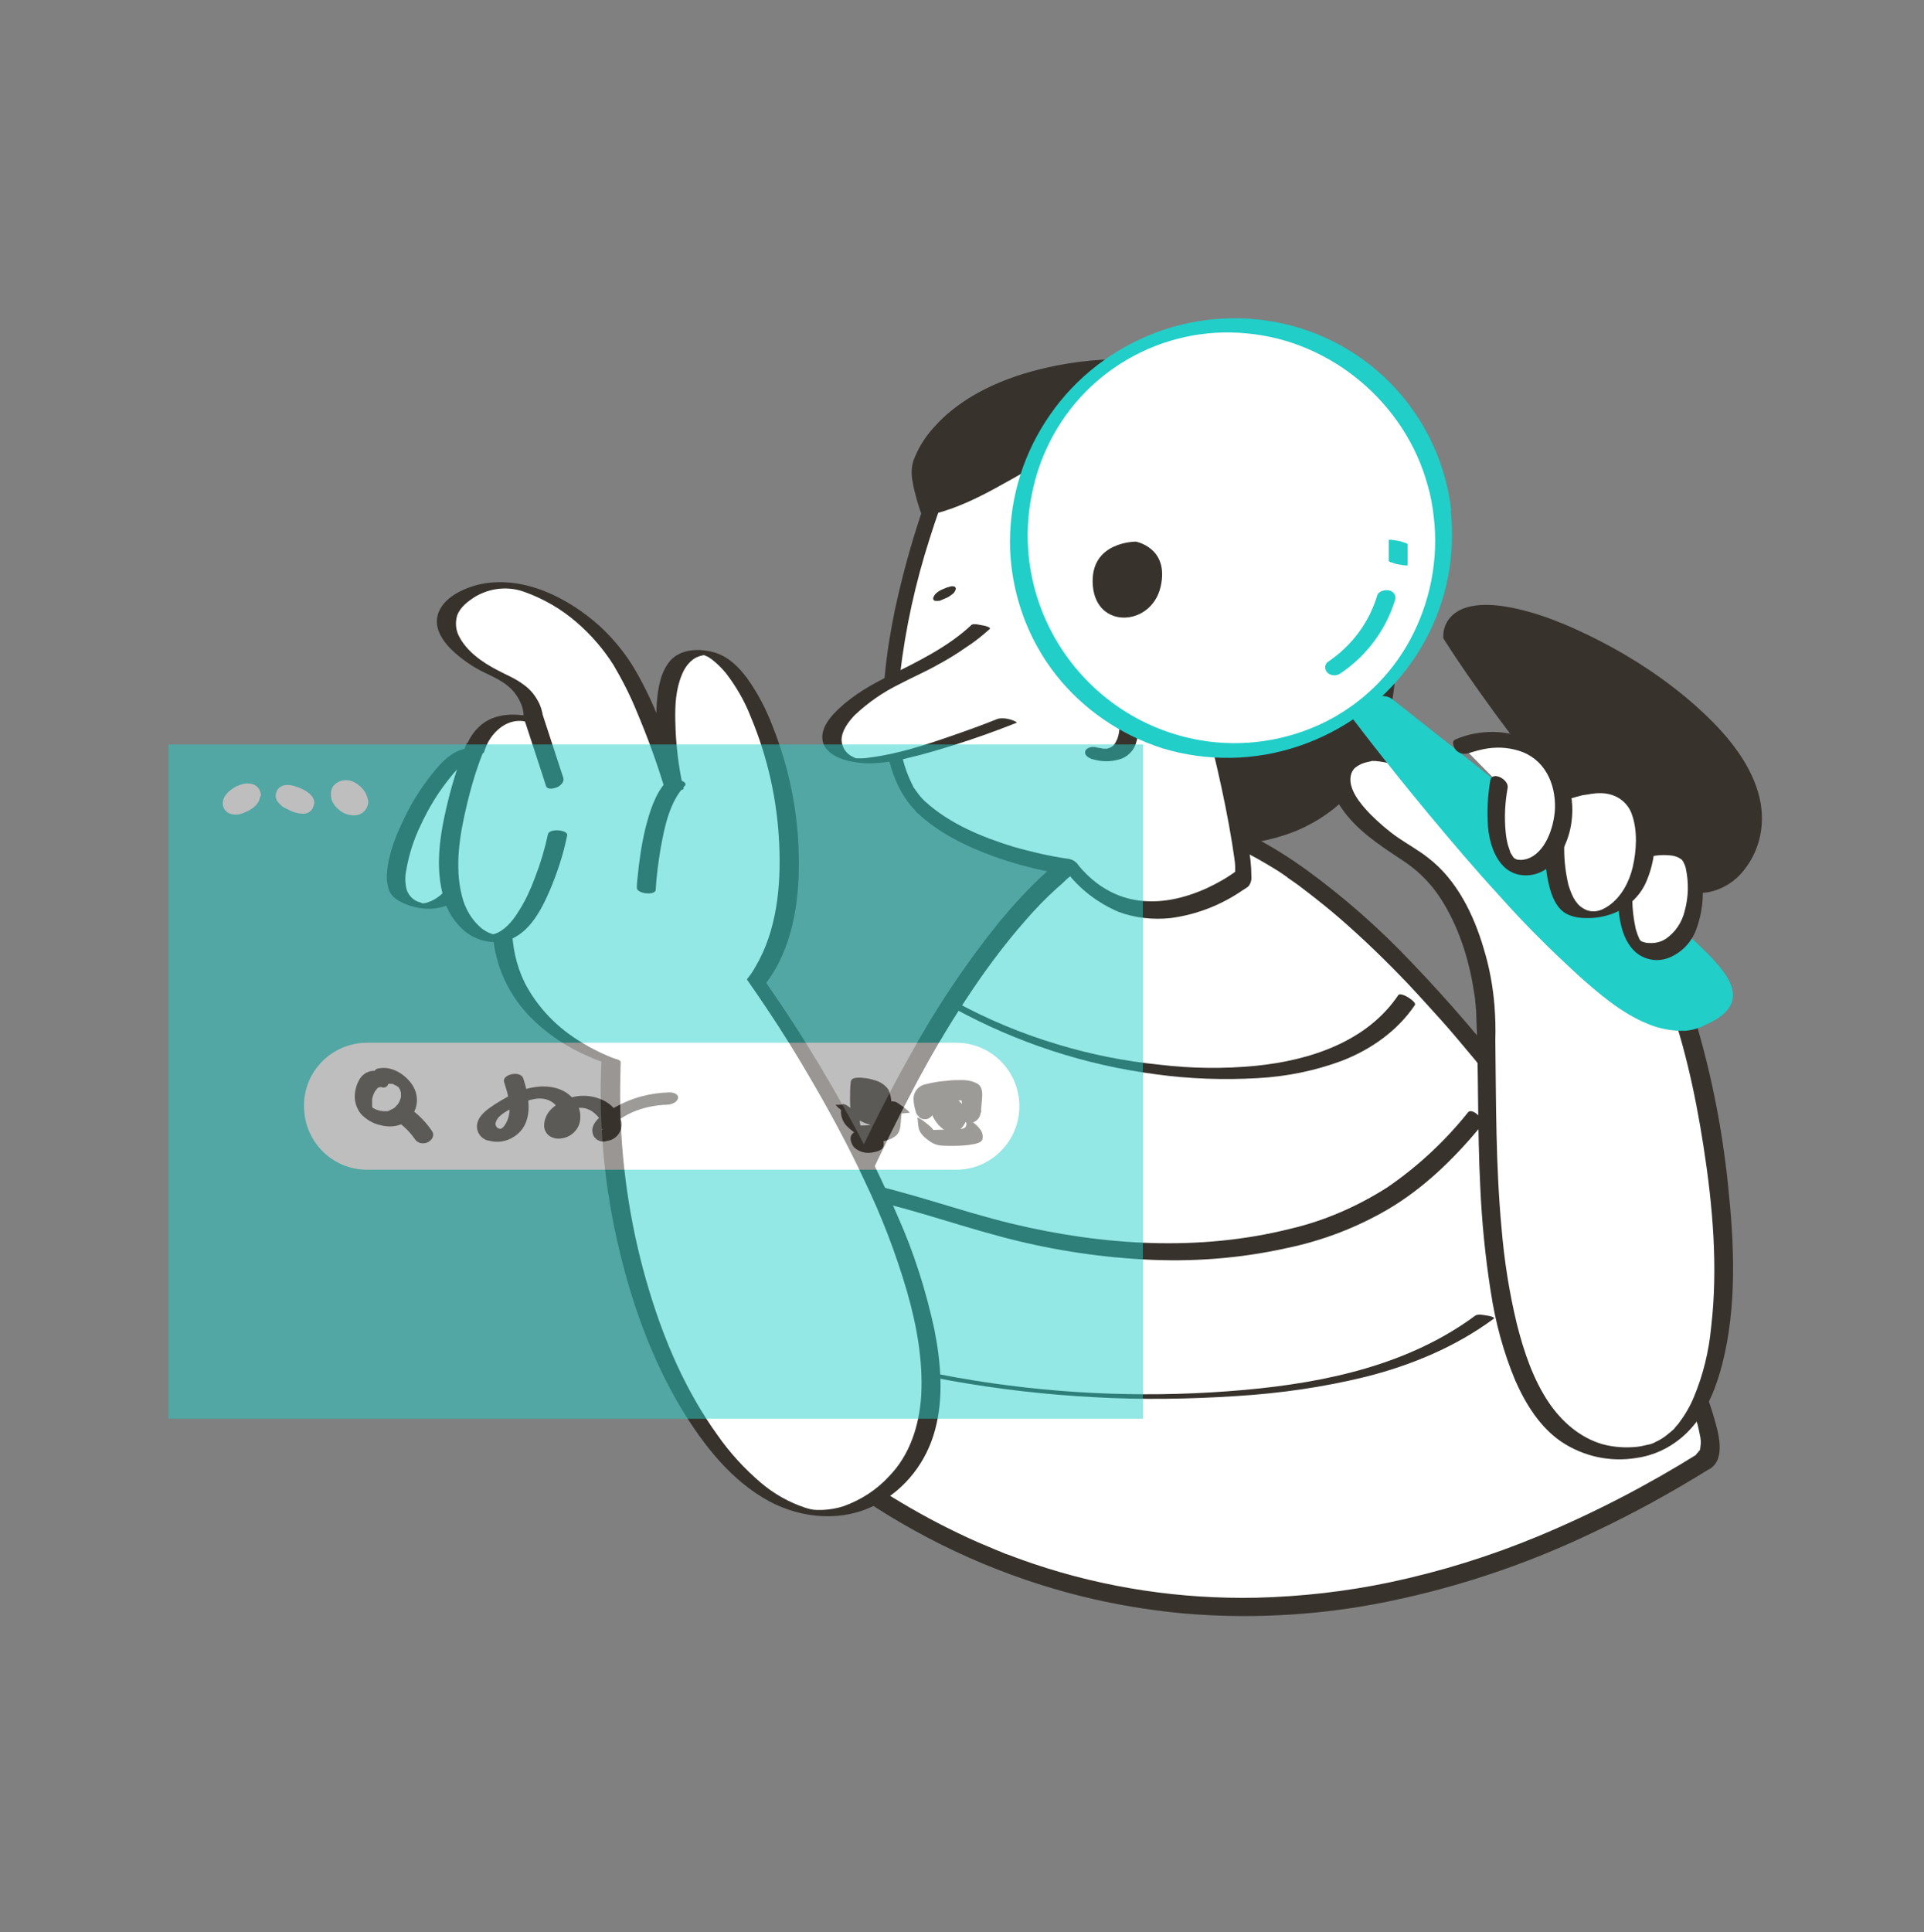 <svg width="250" height="251" viewBox="0 0 250 251" fill="none" xmlns="http://www.w3.org/2000/svg">
<rect x="0" y="0" width="250" height="251" fill="#808080" stroke="none"/>
<path d="M188.649 82.419C188.649 82.419 217.949 128.769 226.749 111.369C235.549 93.969 187.849 71.419 188.649 82.419Z" fill="#38322D"/>
<path d="M187.598 83.02C188.548 84.52 189.548 86.02 190.548 87.47C192.948 90.92 195.398 94.32 197.998 97.62C200.998 101.52 204.248 105.17 207.748 108.57C210.598 111.32 213.798 114.12 217.598 115.47C219.048 116.02 220.648 116.17 222.198 115.87C223.898 115.47 225.448 114.52 226.548 113.12C229.098 109.97 229.548 105.92 228.198 102.17C226.698 97.97 223.498 94.52 220.248 91.62C216.448 88.27 212.198 85.47 207.698 83.17C203.948 81.27 199.898 79.52 195.698 78.82C193.048 78.37 189.048 78.27 187.798 81.27C187.598 81.77 187.498 82.32 187.548 82.82C187.598 83.77 189.848 82.72 189.798 81.87C189.798 81.77 189.798 81.62 189.798 81.47C189.798 81.32 189.848 81.07 189.798 81.27C189.798 81.17 189.848 81.07 189.898 80.97C189.948 80.87 189.948 80.87 189.948 80.82C189.998 80.62 189.848 80.97 189.948 80.87C190.048 80.77 190.048 80.72 190.098 80.62C189.898 81.02 190.248 80.47 190.098 80.67C189.948 80.87 190.198 80.62 190.248 80.57C190.098 80.72 189.948 80.67 190.148 80.62C190.198 80.62 190.248 80.57 190.298 80.52C190.048 80.72 190.048 80.62 190.198 80.57L190.348 80.52C190.548 80.42 190.348 80.52 190.248 80.57C190.298 80.57 190.398 80.52 190.448 80.52L190.848 80.42C190.598 80.47 190.998 80.37 190.848 80.42L191.098 80.37C191.398 80.32 191.698 80.32 192.048 80.32H192.348C192.548 80.32 192.698 80.32 192.898 80.37C196.698 80.72 200.398 82.17 203.848 83.77C208.248 85.82 212.398 88.32 216.198 91.32C219.648 94.07 222.998 97.27 225.098 101.17C225.998 102.77 226.548 104.57 226.748 106.37C226.798 107.22 226.798 108.07 226.648 108.92C226.548 109.37 226.448 109.77 226.298 110.22C226.248 110.42 226.148 110.62 226.048 110.82C225.948 111.02 225.898 111.17 225.798 111.37C225.598 111.77 225.398 112.12 225.148 112.47L224.998 112.67C224.848 112.92 225.048 112.62 224.948 112.77C224.848 112.92 224.698 113.07 224.548 113.22L224.398 113.42C224.198 113.62 224.598 113.27 224.348 113.42L223.948 113.77C223.748 113.97 224.148 113.67 223.998 113.77C223.948 113.82 223.848 113.87 223.798 113.92L223.598 114.02C223.398 114.17 223.898 113.92 223.598 114.02L223.148 114.22L222.898 114.27L222.698 114.32C222.448 114.37 222.798 114.32 222.648 114.32C222.498 114.32 222.298 114.37 222.148 114.37C221.998 114.37 221.848 114.37 221.648 114.37C221.448 114.37 221.748 114.37 221.598 114.37L221.298 114.32C220.948 114.27 220.598 114.22 220.248 114.12C218.698 113.72 217.198 113.02 215.898 112.12C214.198 111.02 212.598 109.77 211.098 108.37C207.698 105.22 204.548 101.77 201.648 98.17C198.948 94.82 196.398 91.37 193.898 87.87C192.548 85.92 191.198 83.97 189.898 81.97L189.698 81.67C189.248 80.97 187.098 82.27 187.598 83.02Z" fill="#38322D"/>
<path d="M180.2 85.269C180.45 53.019 159.3 46.669 144.95 47.219C130.6 47.769 121.8 54.269 119.8 60.469C118.3 65.119 131.85 90.019 131.85 90.019L158.85 109.219C158.85 109.169 180 109.869 180.2 85.269Z" fill="#38322D"/>
<path d="M181.398 85.57C181.448 76.22 179.798 66.42 173.948 58.87C169.698 53.32 163.448 49.77 156.748 48.02C148.848 46.02 140.598 46.22 132.798 48.62C128.548 49.97 124.348 52.12 121.348 55.52C120.198 56.77 119.298 58.22 118.698 59.82C118.398 60.72 118.398 61.72 118.598 62.67C119.148 65.77 120.448 68.77 121.698 71.62C123.198 75.12 124.848 78.57 126.548 81.97C127.748 84.37 128.948 86.72 130.198 89.02C130.348 89.42 130.598 89.82 130.948 90.12C131.298 90.42 131.698 90.67 132.048 90.92L147.048 101.57L154.748 107.07L157.098 108.77C157.598 109.17 158.148 109.47 158.698 109.67C159.798 109.97 161.098 109.72 162.198 109.57C164.398 109.27 166.548 108.72 168.598 107.87C171.298 106.72 173.698 105.02 175.648 102.87C178.098 100.02 179.798 96.57 180.548 92.87C181.098 90.42 181.348 87.97 181.398 85.57C181.348 84.87 178.948 84.52 178.948 84.97C178.898 91.82 177.098 98.97 171.748 103.67C169.998 105.22 167.948 106.42 165.748 107.22C164.848 107.57 163.898 107.87 162.948 108.07C162.498 108.17 162.098 108.27 161.648 108.37L161.348 108.42H161.198L160.648 108.52C160.048 108.62 159.398 108.67 158.748 108.67H158.498H158.398C158.248 108.67 158.698 108.67 158.548 108.67H158.348L159.798 109.12L150.648 102.62L136.098 92.32L132.748 89.92L132.998 90.17C130.198 85.07 127.598 79.87 125.198 74.57C123.648 71.17 122.098 67.72 121.198 64.12C120.948 63.12 120.648 61.97 120.898 60.97C121.248 59.32 122.348 57.77 123.398 56.52C126.598 52.77 131.298 50.47 135.948 49.17C140.548 47.92 145.348 47.47 150.098 47.82C150.498 47.87 150.898 47.87 151.298 47.92H151.398L151.698 47.97L152.298 48.07C153.098 48.17 153.948 48.32 154.748 48.47L155.148 48.57L155.748 48.72C156.148 48.82 156.598 48.92 156.998 49.02C157.198 49.07 157.398 49.12 157.598 49.22L157.998 49.32C158.398 49.47 158.798 49.62 159.248 49.72L159.848 49.97L160.148 50.07C160.498 50.22 159.948 49.97 160.298 50.12C160.648 50.27 161.098 50.47 161.498 50.67C162.298 51.07 162.998 51.42 163.748 51.82C165.298 52.72 166.798 53.82 168.148 55.02C175.298 61.42 178.148 70.97 178.698 80.27C178.798 81.82 178.848 83.42 178.798 84.97C178.948 85.67 181.398 86.02 181.398 85.57Z" fill="#38322D"/>
<path d="M221.5 189.82C229.05 185.12 177 102.22 149.7 107.17C122.4 112.12 99.75 183.02 99.75 183.02C99.75 183.02 146.9 236.12 221.5 189.82Z" fill="white"/>
<path d="M222.2 190.82C224.3 189.47 223.25 186.02 222.7 184.12C221.55 180.12 219.65 176.27 217.7 172.62C214.95 167.37 211.9 162.27 208.7 157.32C205 151.67 201.1 146.12 196.95 140.77C192.75 135.32 188.25 130.07 183.45 125.07C179.25 120.62 174.65 116.57 169.7 112.97C165.65 110.07 161.2 107.47 156.3 106.32C154.3 105.82 152.2 105.67 150.1 105.92C147.65 106.27 145.25 107.07 143.05 108.27C137.85 110.97 133.55 115.32 129.85 119.77C125.5 125.17 121.65 130.92 118.3 137.02C114.85 143.12 111.8 149.42 108.95 155.77C106.6 161.12 104.35 166.52 102.3 172.02C101.1 175.17 100 178.32 98.95 181.47C98.7 182.17 98.3 182.97 98.8 183.62C99.15 184.02 99.5 184.42 99.9 184.82C101.75 186.72 103.75 188.47 105.8 190.12C114 196.67 123.25 201.82 133.2 205.22C139.9 207.52 146.8 208.97 153.85 209.62C162.1 210.32 170.4 209.92 178.55 208.42C188.4 206.57 198 203.42 207.05 199.07C212.25 196.62 217.25 193.87 222.15 190.82C223.4 190.07 221.9 188.07 220.7 188.82C214.05 192.97 207.1 196.57 199.9 199.57C193.65 202.17 187.2 204.17 180.6 205.57C174.9 206.77 169.1 207.42 163.3 207.57C153.45 207.77 143.65 206.32 134.3 203.17C133.3 202.82 132.25 202.47 131.25 202.07C130.65 201.87 130.5 201.82 129.95 201.57C129.45 201.37 128.95 201.17 128.5 200.97C126.65 200.22 124.85 199.37 123.05 198.47C119.85 196.87 116.75 195.07 113.75 193.12C113.45 192.92 113.1 192.67 112.8 192.47L112.35 192.17C112.25 192.07 112.45 192.22 112.45 192.22L112.3 192.12L112.05 191.97C111.45 191.57 110.85 191.12 110.25 190.67C109.15 189.87 108.1 189.07 107.05 188.22C105.5 186.97 104 185.67 102.55 184.27C101.85 183.62 101.2 182.97 100.55 182.27C100.4 182.12 100.85 182.62 100.7 182.42L100.85 183.57C101.1 182.77 101.4 181.97 101.65 181.17C102.4 178.97 103.2 176.77 104 174.62C105.2 171.42 106.4 168.27 107.7 165.12C109.25 161.27 110.9 157.47 112.65 153.67C114.55 149.57 116.55 145.52 118.65 141.52C120.75 137.52 123.05 133.57 125.5 129.87C127.85 126.27 130.4 122.82 133.25 119.57C134.55 118.07 135.9 116.67 137.35 115.37C137.7 115.07 138.05 114.77 138.4 114.42C138.75 114.07 138.9 113.97 139.35 113.62C140.05 113.07 140.75 112.52 141.5 112.02C142.9 111.07 144.35 110.22 145.9 109.57L146.15 109.47L146.25 109.42C146.45 109.32 146.65 109.27 146.85 109.17C147.2 109.02 147.6 108.92 147.95 108.77C148.7 108.52 149.45 108.37 150.2 108.22L150.6 108.17C150.4 108.17 150.8 108.12 150.6 108.17L150.85 108.12C151.15 108.07 151.45 108.07 151.75 108.07C152.4 108.07 153 108.07 153.65 108.12L154.1 108.17C154.05 108.17 154.35 108.22 154.1 108.17L154.35 108.22C154.65 108.27 155 108.32 155.3 108.37C155.95 108.52 156.65 108.67 157.3 108.87C157.65 108.97 157.95 109.07 158.3 109.17L158.8 109.37L159.05 109.47C159.2 109.52 158.95 109.42 158.95 109.42L159.15 109.52C159.85 109.82 160.55 110.12 161.2 110.42C162.65 111.12 164.05 111.92 165.45 112.77C165.85 113.02 166.2 113.22 166.55 113.47L167.05 113.82C167.15 113.87 167.25 113.92 167.3 114.02L167.45 114.12C168.2 114.62 168.95 115.17 169.65 115.72C171.15 116.87 172.65 118.07 174.1 119.32C177.2 122.02 180.15 124.87 183 127.87C184.55 129.52 185.75 130.87 187.25 132.52C188.75 134.17 190.15 135.92 191.6 137.62C194.4 141.07 197.15 144.57 199.75 148.22C202.3 151.72 204.7 155.22 207.05 158.87C209.2 162.17 211.25 165.52 213.2 168.97C213.4 169.37 213.65 169.77 213.85 170.12L214.15 170.67C214.05 170.47 214.15 170.67 214.2 170.77L214.35 171.07C214.75 171.82 215.15 172.57 215.55 173.32C216.25 174.72 216.95 176.12 217.65 177.52C218.75 179.77 219.65 182.12 220.4 184.47C220.45 184.57 220.45 184.72 220.5 184.82L220.55 184.97C220.6 185.17 220.5 184.67 220.55 184.92C220.6 185.17 220.65 185.37 220.7 185.57C220.8 185.97 220.85 186.37 220.95 186.77C220.95 186.97 221 187.12 221 187.27C221 187.37 221 187.42 221 187.52C221 187.42 221 187.82 221 187.52C220.95 187.82 220.95 188.07 220.9 188.37C220.85 188.67 220.9 188.27 220.9 188.27C220.9 188.27 220.85 188.37 220.85 188.42C220.8 188.52 220.75 188.62 220.7 188.67C220.75 188.22 220.85 188.67 220.65 188.67C220.55 188.67 220.6 188.77 220.75 188.57C220.7 188.62 220.65 188.62 220.65 188.67C219.55 189.57 221.05 191.57 222.2 190.82Z" fill="#38322D"/>
<path d="M119.698 104.92C109.898 95.72 121.148 65.67 121.148 65.67C126.298 64.42 134.648 59.07 134.648 59.07C132.798 75.02 151.648 78.42 151.648 78.42C154.948 69.67 165.098 72.22 164.998 80.57C164.898 88.92 156.898 90.32 156.898 90.32C156.898 90.32 162.148 110.72 161.548 114.07C161.548 114.07 148.498 124.27 139.298 112.72C139.298 112.72 126.348 111.12 119.698 104.92Z" fill="white"/>
<path d="M120.2 104.119C120.1 104.019 119.95 103.869 119.85 103.769C119.75 103.669 119.55 103.419 119.7 103.619C119.5 103.369 119.25 103.069 119.05 102.769C118.95 102.669 118.9 102.519 118.8 102.419C118.7 102.319 118.7 102.269 118.65 102.219C118.55 102.019 118.8 102.469 118.65 102.169C118.5 101.869 118.35 101.569 118.2 101.219C117.65 99.969 117.25 98.669 117.05 97.269C116.6 94.069 116.55 90.819 116.95 87.619C117.65 81.619 118.95 75.719 120.8 69.969C121.2 68.719 121.6 67.469 122.05 66.219L121.55 66.719C124.65 65.919 127.6 64.419 130.35 62.869C132 61.969 133.65 61.019 135.25 60.019L133.5 58.669C132.85 64.069 134.85 69.469 138.85 73.169C141.8 75.819 145.35 77.769 149.15 78.869C150 79.119 150.9 79.369 151.75 79.519C152.1 79.569 152.4 79.319 152.5 78.969C153.4 76.719 155.05 74.669 157.5 74.169C158.45 73.969 159.4 74.069 160.3 74.369C160.4 74.419 160.55 74.469 160.65 74.519C160.7 74.519 160.75 74.569 160.8 74.569C161.05 74.719 161.3 74.869 161.55 75.019C161.6 75.069 161.65 75.069 161.7 75.119C161.85 75.219 161.9 75.269 162 75.369C162.1 75.469 162.2 75.569 162.3 75.669L162.4 75.819C162.3 75.719 162.35 75.769 162.4 75.819C162.6 76.019 162.75 76.269 162.9 76.519C163.05 76.769 162.9 76.469 163 76.669C163.1 76.869 163.15 76.969 163.25 77.119C163.5 77.619 163.65 78.169 163.75 78.719C163.95 80.119 163.85 81.519 163.5 82.869C162.55 85.769 160.25 88.019 157.35 88.919C157 89.019 156.65 89.119 156.3 89.219C155.85 89.319 155.7 89.919 155.8 90.269C157.45 96.669 159.05 103.069 160.1 109.569C160.15 110.019 160.25 110.469 160.3 110.919C160.35 111.119 160.35 111.369 160.4 111.569C160.45 111.869 160.4 111.319 160.4 111.619L160.45 111.969C160.5 112.319 160.5 112.619 160.5 112.969C160.5 113.119 160.5 113.219 160.5 113.369C160.5 113.719 160.5 113.319 160.5 113.469L160.75 113.069C159.5 114.019 158.15 114.769 156.75 115.419C153.85 116.719 150.65 117.469 147.5 116.919C145.7 116.619 143.95 115.819 142.5 114.719C141.6 114.019 140.8 113.269 140.1 112.369C139.8 111.919 139.3 111.619 138.75 111.569C136.35 111.219 134 110.669 131.7 110.019C127.65 108.769 123.45 107.069 120.2 104.119C119.85 103.719 119.15 103.519 118.8 104.019C118.45 104.519 118.8 105.269 119.2 105.619C122 108.219 125.55 109.969 129.15 111.269C131.95 112.269 134.85 113.019 137.8 113.519C138.4 113.619 138.95 113.719 139.55 113.819L138.55 113.219C140.3 115.519 142.65 117.319 145.35 118.469C147.5 119.269 149.85 119.519 152.15 119.269C155.5 118.819 158.7 117.569 161.45 115.669C161.7 115.519 161.95 115.369 162.2 115.169C162.5 114.819 162.65 114.319 162.6 113.869C162.6 112.469 162.45 111.119 162.15 109.719C161.5 105.819 160.65 101.969 159.75 98.169C159.15 95.569 158.5 93.019 157.85 90.419L157.35 91.469C161.15 90.769 164.3 88.019 165.5 84.319C166.4 81.319 166.15 77.769 164.25 75.169C162.75 73.019 160.25 71.769 157.6 71.869C154.15 72.119 151.8 74.769 150.6 77.819L151.35 77.269C151.15 77.219 151.35 77.269 151.45 77.319C151.35 77.269 151.2 77.269 151.05 77.219C150.6 77.119 150.15 77.019 149.75 76.869C148.3 76.469 146.85 75.919 145.5 75.319C145.45 75.269 145.2 75.169 145.3 75.219L145.05 75.119L144.45 74.819C144 74.569 143.55 74.319 143.15 74.069C142.75 73.819 142.3 73.519 141.9 73.269L141.3 72.819C141.2 72.719 141.3 72.819 141.35 72.819L141.2 72.719L140.85 72.419C140.45 72.069 140 71.719 139.65 71.319C139.45 71.119 139.3 70.969 139.15 70.769L138.9 70.469C138.9 70.469 138.75 70.319 138.85 70.419C138.95 70.519 138.75 70.319 138.75 70.269C138.4 69.869 138.05 69.419 137.75 68.969C137.45 68.569 137.2 68.119 137 67.719C136.4 66.569 136 65.319 135.8 64.019C135.55 62.519 135.55 60.969 135.75 59.419C135.85 58.619 134.75 57.569 134 58.069C130.6 60.319 127 62.219 123.25 63.769C122.7 63.969 122.1 64.169 121.55 64.369C121 64.569 120.5 64.569 120.25 65.119C120.2 65.269 120.15 65.419 120.1 65.569C119.75 66.519 119.45 67.469 119.15 68.419C118 72.019 117.05 75.669 116.25 79.369C115.35 83.869 114.65 88.469 114.8 93.069C114.95 97.569 115.9 102.469 119.3 105.669C119.7 106.019 120.35 106.219 120.7 105.719C121.05 105.219 120.6 104.469 120.2 104.119Z" fill="#38322D"/>
<path d="M144.899 90.969C145.199 91.82 145.349 92.719 145.449 93.62C145.449 93.719 145.449 93.769 145.449 93.87C145.449 93.969 145.449 93.969 145.449 94.019C145.449 94.219 145.449 93.82 145.449 93.969C145.449 94.12 145.449 94.32 145.449 94.519C145.449 94.87 145.399 95.269 145.299 95.62C145.249 95.769 145.199 95.919 145.149 96.12C145.099 96.32 145.249 95.919 145.149 96.07C145.149 96.12 145.099 96.12 145.099 96.169C145.049 96.269 144.999 96.37 144.949 96.469C144.899 96.62 144.749 96.719 144.699 96.82C144.649 96.919 144.849 96.669 144.749 96.769L144.649 96.87C144.599 96.919 144.499 96.969 144.449 97.019C144.199 97.219 144.599 96.969 144.399 97.07L144.149 97.169C143.949 97.219 144.099 97.12 144.199 97.169C144.149 97.169 144.049 97.219 143.999 97.219L143.849 97.269H143.749C143.649 97.269 143.699 97.269 143.899 97.269C143.749 97.269 143.649 97.269 143.499 97.269H143.349C142.999 97.169 143.249 97.269 143.349 97.269C142.999 97.169 142.649 97.169 142.349 97.07C141.899 96.969 141.099 97.12 140.999 97.669C140.899 98.219 141.649 98.57 142.099 98.669C143.349 99.019 144.649 98.969 145.849 98.519C146.699 98.12 147.349 97.419 147.599 96.57C148.099 95.169 147.899 93.519 147.599 92.07C147.499 91.719 147.449 91.37 147.299 90.969C147.049 90.419 146.449 90.12 145.849 90.169C145.499 90.169 144.699 90.419 144.899 90.969Z" fill="#38322D"/>
<path d="M127.349 81.519C127.349 81.519 124.049 84.62 117.949 87.519C106.549 92.87 106.299 97.419 110.649 98.719C114.999 100.02 130.799 93.669 130.799 93.669" fill="white"/>
<path d="M126.199 81.219C123.149 84.069 119.299 85.919 115.599 87.769C113.249 88.919 110.899 90.269 108.999 92.07C108.049 92.969 106.949 94.169 106.849 95.619C106.699 98.519 111.049 99.219 113.099 99.169C114.799 99.119 116.549 98.869 118.199 98.419C120.149 97.969 122.099 97.369 124.049 96.769C126.749 95.919 129.399 94.969 132.049 93.919C132.349 93.819 131.299 93.469 131.249 93.469C130.749 93.319 130.199 93.269 129.699 93.369C127.699 94.169 125.649 94.919 123.599 95.619C120.149 96.819 116.599 97.969 112.999 98.419C112.699 98.469 112.349 98.519 112.049 98.519C111.749 98.519 111.499 98.519 111.199 98.519C110.949 98.519 111.349 98.569 111.199 98.519C111.099 98.519 110.899 98.469 111.249 98.519C111.049 98.469 111.549 98.619 111.399 98.57C111.199 98.519 110.999 98.419 110.799 98.32C109.949 97.919 109.399 97.119 109.349 96.169C109.349 94.919 110.249 93.769 111.049 92.919C112.799 91.269 114.749 89.919 116.899 88.869C118.499 88.019 120.149 87.319 121.749 86.419C123.049 85.719 124.299 84.969 125.499 84.119C126.599 83.419 127.599 82.619 128.599 81.719C128.849 81.519 127.899 81.269 127.799 81.269C127.399 81.219 126.449 80.919 126.199 81.219Z" fill="#38322D"/>
<path d="M150.299 75.219C150.299 75.219 148.599 75.419 148.899 77.019C149.199 78.619 151.199 78.269 151.399 76.769C151.549 76.119 151.149 75.419 150.499 75.219C150.449 75.269 150.399 75.269 150.299 75.219Z" fill="#38322D"/>
<path d="M192.999 131.019C192.999 131.019 192.149 116.619 183.249 111.169C174.349 105.719 170.999 99.669 178.299 98.169C185.599 96.669 206.399 115.019 213.549 121.019C220.699 127.019 233.499 187.119 211.999 188.769C190.499 190.419 193.799 146.969 192.999 131.019Z" fill="white"/>
<path d="M194.199 130.769C193.999 128.219 193.549 125.719 192.799 123.269C191.499 118.819 189.299 114.319 185.599 111.469C184.349 110.469 182.949 109.719 181.649 108.819C180.349 107.919 179.149 106.869 178.049 105.769C176.849 104.519 174.949 102.369 175.599 100.469C175.699 100.219 175.849 99.969 176.049 99.769C176.299 99.569 176.549 99.419 176.849 99.269C177.299 99.069 177.799 98.969 178.299 98.869C177.999 98.869 178.549 98.819 178.299 98.869H178.499C178.549 98.869 179.049 98.869 178.749 98.869C180.249 99.019 181.749 99.419 183.099 100.119C187.199 101.919 190.949 104.569 194.549 107.219C198.549 110.119 202.349 113.219 206.149 116.369C207.699 117.669 209.199 118.969 210.749 120.269C211.599 120.919 212.399 121.619 213.149 122.419C213.399 122.719 213.649 123.069 213.849 123.419C214.099 123.869 214.349 124.319 214.599 124.719C215.149 125.819 215.649 126.969 216.099 128.119C218.699 134.769 220.249 141.869 221.349 148.919C222.549 156.619 223.249 164.619 222.349 172.369C222.049 175.569 221.299 178.669 220.049 181.619C219.549 182.819 218.849 183.969 218.049 185.019C217.849 185.219 217.649 185.469 217.499 185.669L217.149 185.969L216.999 186.119C217.199 185.919 216.949 186.169 216.899 186.169C216.649 186.369 216.449 186.569 216.199 186.719L215.899 186.919C216.199 186.719 215.749 187.019 215.649 187.069C215.549 187.119 215.399 187.219 215.249 187.269C215.199 187.319 215.099 187.319 215.049 187.369C214.799 187.519 215.349 187.269 215.099 187.369C214.849 187.469 214.549 187.619 214.249 187.669L213.999 187.719C214.099 187.719 214.349 187.619 213.999 187.719L213.549 187.819C213.399 187.869 213.249 187.869 213.049 187.919C212.699 187.969 212.999 187.919 213.049 187.919L212.699 187.969C211.199 188.119 209.649 188.019 208.199 187.619C205.299 186.769 202.949 184.719 201.249 182.219C199.199 179.169 197.999 175.569 197.099 172.019C196.099 167.869 195.449 163.719 195.099 159.469C194.349 151.369 194.399 143.219 194.299 135.069C194.349 133.669 194.299 132.219 194.199 130.769C194.149 129.769 191.799 130.469 191.799 131.269C192.149 138.969 191.949 146.669 192.349 154.319C192.549 158.819 192.999 163.319 193.699 167.769C194.299 171.769 195.349 175.669 196.899 179.369C198.249 182.419 200.099 185.419 202.899 187.319C205.749 189.219 209.199 189.969 212.599 189.419C215.499 189.019 218.099 187.519 219.999 185.269C221.949 182.969 223.049 180.069 223.799 177.169C225.699 169.719 225.349 161.669 224.549 154.069C223.749 146.269 222.199 138.619 219.849 131.119C219.049 128.419 217.999 125.819 216.749 123.369C216.299 122.519 215.799 121.719 215.199 121.019C214.349 120.119 213.399 119.269 212.399 118.569C205.049 112.319 197.599 105.969 189.299 101.019C187.549 99.919 185.699 99.019 183.799 98.269C182.349 97.669 180.799 97.369 179.249 97.369C177.199 97.519 174.399 98.469 173.449 100.469C172.499 102.469 173.849 104.469 175.049 105.969C177.199 108.569 179.999 110.269 182.749 112.119C184.749 113.519 186.399 115.319 187.649 117.469C189.799 121.069 190.999 125.169 191.599 129.319C191.649 129.619 191.699 129.919 191.699 130.219L191.749 130.569V130.719C191.749 130.569 191.749 130.919 191.749 130.719C191.749 130.869 191.799 131.119 191.799 131.269C191.899 132.319 194.249 131.619 194.199 130.769Z" fill="#38322D"/>
<path d="M176.5 92.87C176.5 92.87 209.45 136.82 218.95 133.52C228.45 130.22 223.05 125.32 214.05 118.02C205.05 110.72 179.55 90.57 179.55 90.57L176.5 92.87Z" fill="#22CEC8"/>
<path d="M175.299 92.77C176.249 94.02 177.199 95.22 178.149 96.47C180.499 99.47 182.899 102.47 185.349 105.42C188.499 109.22 191.649 112.92 194.999 116.57C198.199 120.17 201.649 123.57 205.199 126.82C207.849 129.17 210.699 131.62 213.999 132.97C215.599 133.67 217.299 133.97 219.049 133.92C219.949 133.82 220.799 133.57 221.549 133.17C222.699 132.67 223.999 131.97 224.699 130.87C226.049 128.82 224.249 126.47 222.899 124.97C220.449 122.22 217.499 119.97 214.649 117.67C210.699 114.47 206.749 111.32 202.749 108.17C198.249 104.62 193.799 101.02 189.299 97.47L181.149 91.02L180.749 90.72C180.399 90.52 179.999 90.42 179.549 90.42C179.299 90.37 178.549 90.22 178.349 90.37L175.299 92.72C175.099 92.87 176.049 93.07 176.149 93.07C176.449 93.12 177.399 93.37 177.699 93.17L180.749 90.82L178.349 90.47L183.949 94.92C188.099 98.22 192.299 101.52 196.449 104.82C200.699 108.22 204.949 111.62 209.249 115.02C211.299 116.67 213.349 118.32 215.349 119.97C216.799 121.17 218.299 122.42 219.599 123.82C220.649 124.77 221.499 125.92 222.199 127.12C222.699 127.97 222.849 129.02 222.549 129.97C222.149 131.07 221.099 131.82 220.099 132.37C219.199 132.92 218.199 133.27 217.149 133.52H216.999C216.749 133.52 216.999 133.52 217.049 133.52C216.799 133.52 217.349 133.57 217.149 133.52C216.949 133.47 217.449 133.57 217.199 133.52C216.949 133.47 217.449 133.57 217.249 133.52C217.149 133.52 216.999 133.47 217.199 133.52L216.799 133.42L216.699 133.37L216.449 133.27C216.149 133.17 215.849 133.02 215.499 132.87C214.849 132.57 214.199 132.17 213.599 131.77C212.049 130.77 210.549 129.67 209.149 128.42C205.699 125.47 202.399 122.27 199.299 118.92C195.949 115.37 192.749 111.67 189.599 107.92C186.949 104.77 184.399 101.62 181.849 98.42C180.549 96.72 179.199 95.07 177.899 93.32C177.849 93.27 177.799 93.17 177.699 93.07C177.449 92.77 176.549 92.77 176.199 92.72C176.099 92.62 175.199 92.57 175.299 92.77Z" fill="#22CEC8"/>
<path d="M211.5 110.819C212.55 110.719 219.3 107.769 220.1 113.669C220.9 119.569 218.3 124.319 214.05 123.619C209.8 122.919 211.5 110.819 211.5 110.819Z" fill="white"/>
<path d="M212.05 111.92C212.75 111.82 213.45 111.52 214.15 111.37C215.2 111.07 216.25 111.02 217.35 111.17C217.55 111.22 217.8 111.27 218 111.37C218.05 111.42 218.15 111.42 218.2 111.47C218.05 111.37 218.15 111.42 218.2 111.47C218.25 111.52 218.55 111.72 218.4 111.57C218.45 111.62 218.75 111.92 218.55 111.72C218.6 111.77 218.85 112.12 218.7 111.92C218.85 112.22 219 112.52 219.05 112.82C219.45 114.67 219.4 116.57 218.9 118.37C218.55 119.82 217.7 121.12 216.45 121.97C215.9 122.32 215.25 122.52 214.6 122.52C214.3 122.52 213.95 122.52 213.65 122.42L213.5 122.37L213.35 122.32C213.4 122.32 213.55 122.42 213.35 122.32C213.3 122.32 213.15 122.17 213.3 122.32C213.45 122.47 213.3 122.32 213.25 122.27C213.15 122.17 213.05 122.07 213.2 122.27L213 121.97C212.85 121.77 213 121.97 213.05 122.02C213 121.97 212.95 121.87 212.95 121.82C212.9 121.72 212.85 121.57 212.8 121.47C212.7 121.22 212.8 121.52 212.75 121.32C212.65 121.02 212.55 120.77 212.5 120.47C212.25 119.27 212.1 118.07 212.1 116.87C212.05 115.07 212.15 113.22 212.4 111.42C212.45 110.82 212.15 110.22 211.65 109.87C211.3 109.62 210.6 109.52 210.5 110.12C210.25 112.02 210.15 113.92 210.2 115.82C210.25 118.47 210.45 121.92 212.6 123.77C213.85 124.77 215.5 125.02 217 124.37C218.6 123.67 219.8 122.37 220.4 120.77C221.15 118.72 221.45 116.52 221.15 114.32C220.95 112.42 220.2 110.57 218.55 109.52C217.2 108.67 215.55 108.62 214 108.87C213 109.02 212 109.47 211 109.57C209.85 109.87 211.05 112.07 212.05 111.92Z" fill="#38322D"/>
<path d="M202.548 103.719C203.898 103.569 212.648 99.969 213.648 106.919C214.648 113.869 211.148 119.519 205.698 118.719C200.248 117.919 202.548 103.719 202.548 103.719Z" fill="white"/>
<path d="M202.599 104.07C203.599 103.92 204.599 103.57 205.599 103.32C205.699 103.32 206.199 103.22 205.899 103.27L206.299 103.22L206.849 103.12H206.999L207.249 103.07C207.849 103.02 208.449 103.02 209.049 103.17C210.449 103.47 211.599 104.47 212.049 105.82C212.799 107.92 212.649 110.52 212.149 112.67C211.699 114.57 210.699 116.47 209.099 117.62C207.999 118.42 206.799 118.72 205.649 117.97C204.599 117.32 204.149 116.07 203.799 114.97C203.449 113.47 203.249 111.92 203.249 110.37C203.199 108.07 203.349 105.77 203.749 103.52C203.799 103.17 201.399 103.17 201.299 103.92C200.949 106.07 200.799 108.27 200.799 110.47C200.749 112.17 200.949 113.82 201.399 115.47C201.749 116.72 202.349 118.07 203.549 118.72C204.299 119.12 205.199 119.27 206.049 119.27C207.299 119.32 208.599 119.07 209.749 118.62C211.699 117.77 213.299 116.22 214.049 114.22C214.999 111.87 215.249 109.27 214.849 106.77C214.599 105.02 213.699 103.47 211.999 102.77C210.199 102.02 208.049 102.17 206.199 102.47C205.349 102.62 204.499 102.82 203.699 103.02L202.799 103.27L202.499 103.37C202.199 103.47 202.849 103.32 202.549 103.37C202.249 103.42 201.299 103.57 201.349 103.97C201.399 104.37 202.399 104.12 202.599 104.07Z" fill="#38322D"/>
<path d="M190 96.97C190 96.97 196.35 94.17 200.85 98.67C205.35 103.17 202.75 112.87 197.85 112.67C192.95 112.47 194.8 101.82 194.8 101.82" fill="white"/>
<path d="M190.85 97.82C190.65 97.92 190.6 97.92 190.8 97.87L191.25 97.72C191.75 97.57 192.3 97.42 192.8 97.32C194.3 97.02 195.85 97.07 197.3 97.52C200.65 98.52 202.15 101.72 202.05 105.02C201.95 107.42 200.8 110.92 198.3 111.62C198.05 111.67 197.85 111.72 197.6 111.72C197.55 111.72 197.15 111.67 197.35 111.72C197.25 111.72 196.85 111.57 197.1 111.67C197 111.62 196.9 111.57 196.8 111.52C197.05 111.67 196.8 111.52 196.7 111.47C196.95 111.62 196.7 111.47 196.65 111.37C196.45 111.17 196.65 111.42 196.55 111.22C196.5 111.12 196.4 111.02 196.35 110.92C196.25 110.72 196.35 110.97 196.25 110.72C196.15 110.42 196.05 110.12 195.95 109.82C195.8 109.27 195.7 108.72 195.65 108.17C195.45 106.22 195.55 104.27 195.9 102.37C196.1 101.27 193.9 100.12 193.65 101.37C193.3 103.37 193.2 105.42 193.35 107.42C193.6 110.32 194.95 113.82 198.4 113.72C201.85 113.62 203.8 109.87 204.2 106.77C204.45 104.87 204.25 102.97 203.55 101.22C202.7 99.17 201.15 97.47 199.15 96.37C196.15 94.72 192.2 94.72 189.1 96.07C188.55 96.32 188.9 97.12 189.2 97.47C189.65 97.92 190.3 98.07 190.85 97.82Z" fill="#38322D"/>
<path d="M159.998 97.469C175.242 97.469 187.598 85.113 187.598 69.87C187.598 54.627 175.242 42.27 159.998 42.27C144.755 42.27 132.398 54.627 132.398 69.87C132.398 85.113 144.755 97.469 159.998 97.469Z" fill="white"/>
<path d="M186.299 67.12C186.949 72.67 185.849 78.27 183.199 83.17C180.699 87.77 176.849 91.47 172.149 93.82C167.149 96.27 161.449 97.12 155.949 96.17C141.249 93.62 131.349 79.57 133.949 64.87C134.349 62.62 134.999 60.42 135.949 58.37C140.499 48.27 151.049 42.22 162.049 43.32C173.049 44.32 182.599 52.42 185.499 63.02C185.899 64.37 186.149 65.77 186.299 67.12C186.449 68.22 188.649 67.17 188.549 66.17C187.149 54.37 178.449 44.72 166.849 42.07C160.949 40.72 154.749 41.27 149.149 43.62C143.699 45.92 139.049 49.77 135.849 54.77C132.649 59.72 131.049 65.52 131.249 71.42C131.499 77.32 133.549 83.02 137.199 87.67C140.749 92.17 145.599 95.47 151.049 97.22C156.849 98.97 163.049 98.87 168.799 96.92C174.399 95.02 179.299 91.52 182.849 86.82C186.399 82.12 188.449 76.47 188.649 70.57C188.699 69.12 188.649 67.67 188.499 66.22C188.449 65.07 186.199 66.17 186.299 67.12Z" fill="#22CEC8"/>
<path d="M147.599 70.369C147.599 70.369 141.549 70.319 141.999 76.069C142.449 81.819 149.599 81.369 150.799 76.269C151.999 71.169 147.599 70.369 147.599 70.369Z" fill="#38322D"/>
<path d="M122.4 77.92L123 77.67L123.1 77.62C123.4 77.47 123.65 77.27 123.9 77.07C124 76.97 124.05 76.87 124.1 76.77C124.15 76.67 124.2 76.57 124.2 76.47L124.15 76.32C124.1 76.22 123.95 76.17 123.85 76.17H123.6C123.4 76.22 123.2 76.27 123.05 76.32L122.45 76.57L122.35 76.62C122.2 76.67 122.05 76.77 121.9 76.87C121.75 76.97 121.65 77.07 121.55 77.17C121.45 77.27 121.4 77.37 121.35 77.47C121.3 77.57 121.25 77.67 121.25 77.77L121.3 77.92C121.35 78.02 121.5 78.07 121.6 78.07H121.85C122.05 78.07 122.25 78.02 122.4 77.92Z" fill="#38322D"/>
<path d="M123.999 131.02C132.149 135.47 140.999 138.37 150.199 139.57C154.549 140.17 158.999 140.32 163.399 140.07C167.149 139.87 170.849 139.12 174.349 137.82C178.099 136.37 181.549 133.97 183.849 130.57C184.149 130.17 182.049 128.82 181.699 129.27C177.599 135.37 170.149 137.77 163.149 138.47C158.999 138.87 154.799 138.82 150.649 138.32C146.199 137.87 141.849 137.02 137.549 135.72C132.799 134.32 128.149 132.37 123.799 129.97C123.599 129.87 122.849 129.52 122.799 129.92C122.749 130.32 123.749 130.87 123.999 131.02Z" fill="#38322D"/>
<path d="M111.298 155.519C117.648 156.769 123.698 158.969 129.898 160.619C135.998 162.269 142.248 163.269 148.548 163.619C154.798 163.969 160.998 163.519 167.098 162.169C171.748 161.219 176.198 159.519 180.248 157.169C184.948 154.419 188.848 150.619 192.348 146.419C192.748 145.969 192.498 145.369 192.148 144.969C191.898 144.669 191.098 144.069 190.748 144.519C187.748 148.269 184.198 151.569 180.248 154.269C176.398 156.719 172.198 158.569 167.748 159.619C155.848 162.619 143.298 161.819 131.448 158.969C124.598 157.319 117.948 154.769 110.998 153.419C109.548 153.119 110.298 155.319 111.298 155.519Z" fill="#38322D"/>
<path d="M105.449 174.97C117.399 178.67 129.699 180.87 142.199 181.52C148.349 181.87 154.549 181.77 160.699 181.37C166.349 181.02 171.949 180.22 177.449 178.87C183.399 177.37 189.149 174.97 194.099 171.32C194.349 171.12 193.349 170.92 193.249 170.92C192.899 170.87 192.049 170.67 191.699 170.92C183.049 177.32 172.249 179.62 161.749 180.57C150.049 181.62 138.299 181.22 126.699 179.37C120.099 178.32 113.599 176.77 107.249 174.82C106.699 174.62 106.099 174.57 105.499 174.62C105.099 174.62 104.999 174.77 105.449 174.97Z" fill="#38322D"/>
<path d="M174.199 87.47C177.549 85.22 180.049 81.87 181.249 78.02C181.449 77.52 181.199 76.97 180.699 76.77C180.649 76.77 180.599 76.72 180.549 76.72C180.049 76.57 179.099 76.77 178.949 77.37C177.899 80.87 175.649 83.87 172.649 85.92C172.199 86.17 172.049 86.77 172.349 87.22C172.399 87.27 172.449 87.32 172.449 87.37C172.949 87.82 173.649 87.87 174.199 87.47Z" fill="#22CEC8"/>
<path d="M182.899 73.419V70.719C182.899 70.619 182.599 70.519 182.549 70.519C182.249 70.419 181.999 70.319 181.699 70.269C181.599 70.269 180.449 70.019 180.449 70.169V72.869C180.449 72.969 180.749 73.069 180.799 73.069C181.099 73.169 181.349 73.269 181.649 73.319C181.699 73.319 182.899 73.569 182.899 73.419Z" fill="#22CEC8"/>
<path d="M79.498 137.82C79.498 137.82 65.098 133.42 65.298 120.07C65.298 120.07 59.898 121.77 59.348 115.37C59.348 115.37 56.748 119.42 52.548 116.72C48.348 114.02 57.448 97.17 61.648 97.52C61.648 97.52 63.048 91.77 69.198 93.52C69.198 93.52 69.748 89.82 64.748 87.67C59.748 85.52 54.548 80.47 60.948 77.07C67.348 73.67 75.898 79.37 79.998 84.97C84.098 90.57 87.598 102.37 87.598 102.37C87.598 102.37 83.498 84.27 91.398 84.82C99.298 85.37 107.998 115.02 98.398 127.52C98.398 127.52 133.298 176.12 116.498 192.42C99.698 208.72 77.698 174.22 79.498 137.82Z" fill="white"/>
<path d="M80.149 137.619C80.499 137.719 80.199 137.619 79.999 137.569C79.649 137.469 79.299 137.319 78.949 137.169C77.799 136.669 76.699 136.119 75.649 135.469C72.499 133.619 69.899 130.969 68.199 127.719C67.049 125.369 66.499 122.819 66.549 120.219C66.549 119.619 64.599 119.719 64.249 119.819L64.049 119.869C64.249 119.819 64.099 119.869 63.999 119.869L63.699 119.919C63.449 119.969 63.849 119.919 63.549 119.919H63.399C63.199 119.919 63.599 119.969 63.399 119.919C63.049 119.869 63.299 119.919 63.399 119.919L63.199 119.869C63.099 119.869 63.399 119.969 63.149 119.869C63.049 119.819 63.299 119.919 63.099 119.869C62.999 119.819 62.949 119.819 62.849 119.769C62.749 119.719 62.599 119.619 62.499 119.569C62.199 119.369 61.899 119.069 61.699 118.769C61.049 117.819 60.699 116.719 60.649 115.569C60.599 115.019 58.449 114.869 58.149 115.319C58.199 115.219 58.149 115.319 58.099 115.369C58.049 115.419 57.949 115.569 57.849 115.669C57.599 115.969 57.299 116.269 56.949 116.519C56.549 116.819 56.099 117.069 55.599 117.219C55.399 117.319 55.199 117.319 54.949 117.369C54.999 117.369 55.149 117.419 54.949 117.369C54.799 117.319 54.649 117.269 54.549 117.219C53.749 117.019 53.149 116.419 52.849 115.619C52.649 114.869 52.599 114.019 52.749 113.269C53.099 111.119 53.749 109.069 54.699 107.119C55.699 104.969 56.949 102.919 58.449 101.069C59.099 100.219 59.849 99.469 60.649 98.769C60.949 98.519 61.249 98.319 61.599 98.119C61.749 98.069 61.949 97.969 62.099 97.919C62.099 97.919 62.149 97.869 62.149 97.919C62.149 97.969 61.999 97.919 62.049 97.919C62.099 97.919 61.749 97.919 61.949 97.919C62.149 97.919 62.849 97.969 62.899 97.719C63.149 96.869 63.549 96.069 64.149 95.369C65.299 94.019 66.899 93.319 68.599 93.819C68.849 93.869 70.449 94.219 70.499 93.719C70.599 92.819 70.349 91.869 69.899 91.069C69.449 90.219 68.799 89.469 67.999 88.919C66.949 88.119 65.749 87.669 64.649 87.069C62.699 86.069 60.599 84.619 59.599 82.569C59.199 81.769 59.149 80.819 59.399 79.969C59.799 78.869 60.799 78.119 61.749 77.519C63.699 76.369 66.049 76.119 68.199 76.919C70.699 77.819 72.999 79.169 74.949 80.869C76.799 82.469 78.399 84.319 79.699 86.369C80.849 88.319 81.899 90.369 82.749 92.469C84.099 95.669 85.299 98.919 86.299 102.219C86.499 102.819 88.849 102.769 88.799 102.469C88.149 99.569 87.799 96.619 87.749 93.669C87.699 91.669 87.799 89.569 88.599 87.669C88.899 86.919 89.349 86.219 89.999 85.719C90.299 85.469 90.649 85.319 90.999 85.219L91.199 85.169C91.249 85.169 91.499 85.119 91.349 85.119H91.449C91.249 85.169 91.599 85.119 91.449 85.119C91.749 85.069 91.349 85.119 91.499 85.119C91.549 85.119 91.199 85.119 91.449 85.119C91.249 85.119 91.299 85.069 91.449 85.119C91.449 85.119 91.299 85.069 91.499 85.119L91.749 85.219C91.599 85.169 91.799 85.269 91.849 85.269L92.049 85.369C92.199 85.469 92.349 85.569 92.499 85.669C93.149 86.169 93.749 86.769 94.299 87.419C95.649 89.169 96.749 91.069 97.549 93.119C99.749 98.369 100.999 103.969 101.249 109.669C101.499 115.069 100.949 120.919 98.149 125.619C97.849 126.169 97.499 126.669 97.099 127.169C97.049 127.219 97.049 127.269 97.099 127.319C97.949 128.519 98.749 129.719 99.599 130.969C101.649 134.019 103.599 137.169 105.449 140.369C107.899 144.569 110.249 148.919 112.299 153.319C114.549 157.969 116.399 162.819 117.849 167.769C119.099 172.119 119.949 176.719 119.699 181.319C119.449 185.169 118.249 189.019 115.499 191.819C113.899 193.569 111.849 194.869 109.649 195.669C108.749 195.969 107.799 196.119 106.849 196.169C107.099 196.169 106.699 196.169 106.649 196.169H106.399H106.149C106.049 196.169 105.699 196.119 105.949 196.169C105.499 196.119 105.049 196.019 104.599 195.869C102.499 195.169 100.549 194.069 98.849 192.619C96.749 190.819 94.849 188.769 93.249 186.469C89.199 180.869 86.399 174.419 84.399 167.819C82.049 160.119 80.799 152.169 80.599 144.119C80.549 142.069 80.599 140.019 80.649 137.969C80.649 137.469 78.199 137.269 78.149 137.719C77.749 146.119 78.549 154.519 80.549 162.719C82.249 169.769 84.799 176.769 88.549 183.019C91.399 187.719 95.049 192.419 99.999 195.069C104.249 197.319 109.499 197.769 113.849 195.469C117.649 193.469 120.399 189.919 121.499 185.769C122.649 181.519 122.249 176.969 121.399 172.669C120.299 167.619 118.749 162.719 116.649 158.019C114.599 153.269 112.349 148.619 109.799 144.119C107.749 140.469 105.599 136.819 103.299 133.269C102.099 131.419 100.899 129.619 99.649 127.819C99.599 127.719 99.549 127.669 99.499 127.569V127.769C102.949 123.269 103.849 117.269 103.799 111.719C103.749 105.769 102.599 99.919 100.399 94.369C99.549 92.119 98.449 90.019 97.049 88.069C95.999 86.669 94.699 85.369 92.999 84.819C91.099 84.219 88.599 84.219 87.149 85.769C85.849 87.219 85.499 89.369 85.349 91.219C85.199 93.469 85.299 95.669 85.599 97.869C85.749 99.269 85.999 100.669 86.299 102.019C86.299 102.069 86.349 102.169 86.349 102.219L88.849 102.469C87.949 99.519 86.899 96.619 85.749 93.769C84.849 91.469 83.799 89.219 82.549 87.069C81.299 84.919 79.699 82.969 77.849 81.269C73.799 77.669 68.099 74.769 62.549 75.869C60.399 76.319 57.399 77.619 56.849 80.019C56.349 82.119 58.149 84.069 59.649 85.269C60.749 86.169 61.949 86.919 63.249 87.519C64.599 88.169 65.849 88.769 66.799 89.919C67.549 90.869 68.199 92.169 67.999 93.419L69.899 93.319C67.349 92.619 64.199 92.469 62.199 94.469C61.349 95.269 60.749 96.319 60.449 97.419L61.399 97.219C59.399 97.119 57.899 98.469 56.699 99.869C55.049 101.819 53.599 104.019 52.499 106.369C51.449 108.519 50.499 110.869 50.299 113.269C50.199 114.119 50.299 114.969 50.599 115.769C51.099 116.869 52.399 117.369 53.449 117.719C56.049 118.519 59.099 117.969 60.599 115.569L58.099 115.319C58.149 116.669 58.599 117.919 59.399 118.969C60.049 119.669 60.949 120.219 61.899 120.419C63.349 120.819 64.849 120.819 66.299 120.419L63.999 120.019C63.949 124.469 65.699 128.819 68.799 132.019C71.049 134.319 73.749 136.119 76.749 137.369C77.399 137.669 78.099 137.919 78.799 138.119C79.249 138.269 80.099 138.419 80.499 138.169C80.899 137.919 80.399 137.669 80.149 137.619Z" fill="#38322D"/>
<path d="M83.949 115.47C83.949 115.47 84.449 105.27 87.799 101.77L83.949 115.47Z" fill="white"/>
<path d="M85.199 115.619C85.299 113.769 85.549 111.969 85.849 110.169C86.349 107.419 86.999 104.169 88.999 102.069C89.349 101.669 88.449 101.369 88.199 101.269C87.749 101.169 86.999 101.069 86.649 101.469C85.099 103.119 84.399 105.519 83.849 107.669C83.349 109.769 83.049 111.869 82.849 113.969C82.799 114.419 82.749 114.869 82.749 115.319C82.699 116.119 85.149 116.369 85.199 115.619Z" fill="#38322D"/>
<path d="M61.8 96.92C61.8 96.92 54.25 115.02 61.45 120.77C68.65 126.52 72.5 108.47 72.5 108.47" fill="white"/>
<path d="M60.599 96.67C59.699 98.87 58.949 101.17 58.349 103.52C57.349 107.47 56.499 111.82 57.449 115.87C57.799 117.72 58.699 119.42 60.099 120.72C61.499 122.02 63.399 122.62 65.299 122.32C68.499 121.77 70.249 118.42 71.399 115.77C72.399 113.42 73.199 111.02 73.699 108.52C73.849 107.82 71.399 107.57 71.199 108.37C70.799 110.27 70.249 112.12 69.549 113.92C68.999 115.42 68.349 116.87 67.499 118.22C66.799 119.37 65.949 120.52 64.699 121.17C64.849 121.12 64.499 121.22 64.449 121.27L64.249 121.32C64.299 121.32 64.449 121.27 64.299 121.32C64.249 121.32 64.149 121.37 64.049 121.37C64.099 121.37 64.349 121.32 64.049 121.37C63.999 121.37 63.799 121.37 64.149 121.37C64.049 121.37 63.699 121.32 64.099 121.37C64.049 121.37 63.949 121.37 63.899 121.32L63.649 121.22C63.849 121.27 63.649 121.22 63.599 121.22C63.249 121.07 62.949 120.87 62.649 120.67C61.299 119.57 60.399 118.02 59.999 116.32C59.049 112.52 59.749 108.37 60.649 104.62C61.249 102.07 61.999 99.57 62.999 97.17C63.349 96.32 60.899 96.02 60.599 96.67Z" fill="#38322D"/>
<path d="M68.049 93.22L70.599 101.02L70.949 102.12C71.149 102.67 72.049 102.42 72.399 102.27C72.849 102.07 73.349 101.57 73.199 101.07L70.649 93.27L70.299 92.17C70.099 91.62 69.199 91.87 68.849 92.07C68.399 92.22 67.899 92.67 68.049 93.22Z" fill="#38322D"/>
<g opacity="0.49">
<path d="M148.25 96.969H22.15V184.019H148.25V96.969Z" fill="#22CEC8"/>
<path d="M148.5 184.319H21.9V96.719H148.5V184.319ZM22.4 183.819H148V97.219H22.4V183.819Z" fill="#22CEC8"/>
<path d="M31.401 105.169C32.146 105.169 32.751 104.564 32.751 103.819C32.751 103.073 32.146 102.469 31.401 102.469C30.655 102.469 30.051 103.073 30.051 103.819C30.051 104.564 30.655 105.169 31.401 105.169Z" fill="white"/>
<path d="M31.601 104.268C31.601 104.418 31.55 104.618 31.5 104.768L31.55 104.618C31.55 104.668 31.5 104.718 31.451 104.818L31.401 104.868C31.351 104.968 31.55 104.718 31.451 104.818L31.401 104.868C31.401 104.868 31.601 104.668 31.5 104.768C31.401 104.868 31.651 104.668 31.651 104.668L31.601 104.718C31.5 104.768 31.601 104.718 31.8 104.568C31.651 104.668 32.1 104.418 32.001 104.468C31.901 104.518 32.151 104.418 32.151 104.418C32.05 104.468 31.951 104.468 32.251 104.418H32.151C32.05 104.418 32.35 104.418 32.251 104.418H32.151L31.951 104.368L32.1 104.418C31.901 104.368 31.651 104.268 31.5 104.118L31.601 104.268C31.351 104.018 31.201 103.718 31.151 103.368V103.468C31.101 103.218 31.151 103.018 31.25 102.768L31.201 102.918C31.201 102.868 31.25 102.818 31.3 102.718L31.351 102.668C31.401 102.568 31.201 102.818 31.3 102.718C31.351 102.718 31.351 102.668 31.351 102.668C31.351 102.668 31.151 102.868 31.25 102.768C31.351 102.668 31.101 102.868 31.101 102.868L31.151 102.818L30.951 102.968C31.101 102.868 30.651 103.118 30.75 103.068L30.601 103.118C30.701 103.068 30.8 103.068 30.5 103.168H30.601C30.75 103.168 30.401 103.168 30.5 103.168H30.601L30.8 103.218L30.651 103.168C30.851 103.218 31.101 103.318 31.25 103.468L31.151 103.368C31.401 103.618 31.601 103.918 31.601 104.268V104.118C31.651 104.168 31.651 104.268 31.601 104.268C31.601 104.768 32.401 104.468 32.651 104.368C32.95 104.268 33.251 104.068 33.501 103.868L33.7 103.668C33.8 103.568 33.85 103.468 33.901 103.368C33.901 103.018 33.8 102.718 33.6 102.418C33.401 102.168 33.151 101.968 32.8 101.868C32.3 101.718 31.8 101.768 31.351 101.918C30.651 102.118 29.951 102.568 29.451 103.118C29.201 103.418 29 103.768 28.951 104.168C28.901 104.518 29 104.868 29.151 105.118C29.351 105.418 29.601 105.618 29.901 105.718C30.3 105.868 30.8 105.868 31.201 105.768C31.701 105.618 32.151 105.418 32.55 105.168C32.85 105.018 33.1 104.768 33.3 104.568C33.6 104.218 33.8 103.818 33.8 103.368C33.8 102.918 33.001 103.218 32.8 103.318C32.501 103.418 32.2 103.618 31.951 103.818L31.75 104.018C31.75 104.068 31.651 104.168 31.601 104.268Z" fill="white"/>
<path d="M38.35 105.22C39.096 105.22 39.7 104.615 39.7 103.87C39.7 103.124 39.096 102.52 38.35 102.52C37.604 102.52 37 103.124 37 103.87C37 104.615 37.604 105.22 38.35 105.22Z" fill="white"/>
<path d="M38.55 103.369C38.55 103.819 38.3 104.219 37.95 104.469L38 104.419C37.8 104.569 37.55 104.619 37.35 104.619C37.3 104.619 37.15 104.569 37.4 104.619C37.3 104.619 37.2 104.569 37.5 104.669L37.7 104.719C37.8 104.769 37.95 104.819 38.05 104.869C38.15 104.919 38.2 104.919 38.15 104.919C38.35 105.019 38.4 105.069 38.3 105.019C38.35 105.069 38.55 105.169 38.4 105.069C38.6 105.219 38.5 105.169 38.45 105.119C38.4 105.069 38.4 105.069 38.35 105.019L38.45 105.119C38.3 104.919 38.2 104.669 38.15 104.419V104.519C38.1 104.019 38.3 103.519 38.75 103.219L38.7 103.269C38.9 103.119 39.15 103.069 39.35 103.069H39.2C39.25 103.069 39.3 103.069 39.35 103.069C39.4 103.069 39.55 103.119 39.3 103.069L39.2 103.019C39.3 103.069 39.25 103.019 39 102.969C38.9 102.919 38.75 102.869 38.65 102.819L38.55 102.769C38.35 102.669 38.3 102.619 38.4 102.669C38.35 102.669 38.15 102.519 38.3 102.619C38.1 102.469 38.2 102.519 38.25 102.569C38.3 102.619 38.3 102.619 38.35 102.669L38.25 102.569C38.4 102.769 38.5 103.019 38.55 103.269V103.169C38.55 103.219 38.55 103.269 38.55 103.369C38.55 103.519 38.7 103.619 38.8 103.669C39.05 103.819 39.3 103.969 39.6 104.119C39.85 104.219 40.15 104.319 40.45 104.419C40.5 104.419 40.85 104.519 40.85 104.369C40.85 104.069 40.75 103.719 40.55 103.469C40.15 102.969 39.6 102.619 38.95 102.369C38.1 102.019 36.95 101.669 36.2 102.419C35.75 102.919 35.7 103.619 36.05 104.119C36.4 104.569 36.8 104.919 37.35 105.119C38 105.519 38.75 105.719 39.5 105.719C40.25 105.669 40.8 105.069 40.8 104.319C40.8 104.169 40.65 104.069 40.55 104.019C40.3 103.869 40.05 103.719 39.75 103.569C39.5 103.419 39.2 103.369 38.9 103.269C38.9 103.319 38.55 103.219 38.55 103.369Z" fill="white"/>
<path d="M45.401 105.069C46.146 105.069 46.751 104.465 46.751 103.719C46.751 102.974 46.146 102.369 45.401 102.369C44.655 102.369 44.051 102.974 44.051 103.719C44.051 104.465 44.655 105.069 45.401 105.069Z" fill="white"/>
<path d="M45.65 103.368V103.418V103.218C45.65 103.368 45.6 103.568 45.55 103.718L45.65 103.518C45.55 103.718 45.45 103.868 45.3 103.968L45.45 103.868C45.3 103.968 45.15 104.068 44.95 104.118L45.15 104.068C45.05 104.118 44.9 104.118 44.8 104.118H45C44.9 104.118 44.8 104.118 44.65 104.068L44.9 104.118C44.8 104.118 44.75 104.068 44.65 104.018L44.95 104.118C44.9 104.068 44.8 104.068 44.75 104.018L45.05 104.218C45 104.168 44.95 104.118 44.9 104.068L45.15 104.268C45.1 104.218 45.05 104.168 45 104.118L45.2 104.368C45.15 104.318 45.1 104.218 45.05 104.168L45.15 104.418C45.1 104.318 45.05 104.218 45.05 104.118L45.1 104.368C45.05 104.218 45.05 104.118 45.05 103.968V104.168C45.05 104.018 45.1 103.818 45.15 103.668L45.05 103.868C45.15 103.668 45.25 103.518 45.4 103.418L45.25 103.518C45.4 103.418 45.55 103.318 45.75 103.268L45.65 103.368C45.75 103.368 45.9 103.368 46 103.368H45.75C45.85 103.368 45.95 103.368 46.1 103.418L45.85 103.368C45.95 103.368 46 103.418 46.1 103.468L45.8 103.368C45.85 103.418 45.95 103.418 46 103.468L45.7 103.268C45.75 103.318 45.8 103.368 45.85 103.418L45.6 103.218C45.65 103.268 45.7 103.318 45.75 103.368L45.55 103.118C45.6 103.168 45.65 103.268 45.7 103.318L45.6 103.068C45.65 103.168 45.7 103.268 45.7 103.368L45.65 103.118C45.65 103.168 45.65 103.268 45.65 103.368C45.7 103.618 45.85 103.918 46.05 104.068C46.25 104.318 46.55 104.518 46.85 104.618C47.1 104.718 47.35 104.718 47.55 104.618C47.75 104.518 47.85 104.318 47.8 104.068C47.8 103.618 47.6 103.168 47.35 102.768C46.95 102.218 46.4 101.768 45.8 101.518C44.95 101.168 44 101.368 43.4 102.018C43.15 102.268 43.05 102.618 43 102.968C43 103.218 43 103.468 43.05 103.718C43.1 103.968 43.2 104.218 43.35 104.418C43.65 104.918 44.1 105.318 44.65 105.618C45.15 105.868 45.7 105.968 46.25 105.918C47.2 105.818 47.9 104.968 47.85 104.018C47.8 103.718 47.65 103.468 47.45 103.318C47.25 103.068 46.95 102.868 46.65 102.768C46.4 102.668 46.15 102.668 45.95 102.768L45.8 102.918C45.65 103.118 45.65 103.218 45.65 103.368Z" fill="white"/>
<path d="M47.7 135.469H124.251C128.801 135.469 132.451 139.169 132.451 143.719C132.451 148.269 128.751 151.969 124.251 151.969H47.7C43.151 151.969 39.501 148.269 39.501 143.719C39.45 139.169 43.151 135.469 47.7 135.469Z" fill="white"/>
<path d="M49.101 139.168C48.251 138.968 47.351 139.318 46.851 140.018C46.401 140.668 46.151 141.468 46.101 142.268C46.051 143.168 46.351 144.018 46.901 144.718C47.551 145.418 48.451 145.968 49.401 146.168C50.851 146.568 52.501 146.318 53.451 145.018C54.351 143.868 54.401 142.318 53.651 141.068C52.751 139.618 50.901 138.418 49.151 138.818C48.951 138.818 48.751 138.968 48.651 139.168C48.601 139.418 48.601 139.668 48.751 139.918C49.001 140.368 49.651 141.018 50.201 140.868C50.401 140.818 50.651 140.768 50.901 140.818C50.651 140.818 50.951 140.818 51.001 140.818L51.201 140.868H51.101L51.201 140.918C51.301 140.968 51.401 141.018 51.501 141.068C51.501 141.068 51.251 140.918 51.451 141.018L51.601 141.118C51.651 141.168 51.701 141.168 51.751 141.218C51.551 141.168 51.551 141.068 51.701 141.168L51.851 141.318C52.001 141.468 51.701 141.118 51.801 141.268C51.851 141.318 51.851 141.368 51.901 141.418C52.001 141.568 51.851 141.368 51.851 141.368L52.001 141.618C51.951 141.468 52.101 141.868 52.001 141.618C52.001 141.668 52.051 141.718 52.051 141.818L52.101 141.968C52.051 141.818 52.101 141.918 52.101 142.018C52.101 142.118 52.101 142.218 52.101 142.318V142.468C52.101 142.268 52.101 142.468 52.101 142.518C52.051 142.768 51.951 142.968 51.851 143.218C51.751 143.368 51.851 143.268 51.851 143.218L51.751 143.368C51.701 143.468 51.601 143.568 51.501 143.668C51.451 143.768 51.351 143.818 51.301 143.868L51.201 143.968C51.051 144.068 51.301 143.918 51.101 144.018C50.901 144.118 50.701 144.218 50.501 144.318C50.351 144.368 50.451 144.318 50.501 144.318L50.351 144.368C50.201 144.368 50.001 144.368 49.851 144.368C49.801 144.368 49.551 144.318 49.451 144.318L49.251 144.268C49.051 144.218 49.151 144.268 49.201 144.268C49.051 144.218 48.951 144.168 48.801 144.118L48.601 144.018C48.401 143.918 48.701 144.118 48.601 144.018C48.551 144.018 48.401 143.918 48.401 143.918C48.401 143.968 48.651 144.068 48.451 143.968C48.251 143.868 48.451 143.918 48.501 144.018C48.501 143.968 48.401 143.918 48.401 143.868C48.401 144.068 48.501 143.968 48.401 143.868C48.301 143.768 48.451 144.118 48.401 143.868L48.351 143.718C48.301 143.518 48.351 143.818 48.351 143.618C48.351 143.468 48.351 143.318 48.351 143.168C48.351 143.118 48.351 143.068 48.351 142.968C48.351 143.118 48.351 142.818 48.351 142.818C48.401 142.518 48.501 142.218 48.651 141.918C48.701 141.818 48.751 141.718 48.851 141.618C48.901 141.568 48.951 141.518 49.001 141.418C49.001 141.418 49.151 141.268 49.051 141.368C49.101 141.318 49.201 141.268 49.251 141.268C49.301 141.268 49.501 141.168 49.451 141.218C49.401 141.268 49.551 141.218 49.551 141.218H49.501C49.551 141.218 49.601 141.218 49.651 141.268C50.001 141.368 50.351 141.168 50.451 140.818C50.501 140.668 50.501 140.568 50.451 140.418C50.251 139.818 49.751 139.368 49.151 139.218L49.101 139.168Z" fill="#38322D"/>
<path d="M51.75 145.769C52.2 146.119 52.6 146.469 53 146.869L52.8 146.669C53.25 147.119 53.65 147.619 54 148.119C54.15 148.319 54.45 148.469 54.7 148.519C55.05 148.569 55.35 148.519 55.65 148.369C56.15 148.069 56.5 147.519 56.15 146.969C55.45 145.919 54.55 144.969 53.55 144.219C53.3 144.069 53 143.969 52.7 143.969C52.35 143.969 52.05 144.119 51.8 144.319C51.55 144.469 51.45 144.769 51.4 145.019C51.4 145.369 51.55 145.619 51.75 145.769Z" fill="#38322D"/>
<path d="M111.651 141.069C111.651 141.069 111.251 144.819 111.901 145.219C112.551 145.619 114.401 145.819 114.551 144.419C114.701 143.019 114.751 141.019 113.901 140.819C113.051 140.619 111.701 140.419 111.651 141.069Z" fill="#38322D"/>
<path d="M110.551 140.519C110.451 141.269 110.451 142.019 110.451 142.769C110.451 143.269 110.451 143.719 110.551 144.219C110.751 144.869 111.251 145.419 111.901 145.669C112.601 146.069 113.401 146.219 114.201 146.219C114.751 146.219 115.301 145.969 115.601 145.469C115.701 145.169 115.751 144.869 115.751 144.569C115.801 144.219 115.801 143.819 115.801 143.469C115.851 142.819 115.701 142.169 115.451 141.569C115.051 141.019 114.501 140.619 113.901 140.419C113.451 140.269 112.951 140.119 112.451 140.069C111.951 140.019 110.651 139.819 110.551 140.519C110.551 140.669 110.651 140.819 110.751 140.919C110.951 141.119 111.201 141.269 111.501 141.419C111.751 141.569 112.051 141.669 112.351 141.719C112.451 141.719 112.801 141.769 112.801 141.669C112.801 141.569 112.851 141.469 112.951 141.419L112.851 141.469C112.901 141.419 112.951 141.369 113.051 141.369C113.101 141.369 113.151 141.369 113.151 141.319C113.051 141.369 113.101 141.319 113.201 141.319C113.301 141.319 113.401 141.319 113.501 141.319H113.651C113.501 141.319 113.701 141.319 113.651 141.319C113.801 141.319 114.101 141.369 114.301 141.419L114.451 141.469C114.151 141.419 114.351 141.469 114.401 141.469C114.551 141.519 114.451 141.469 114.051 141.319C113.851 141.269 113.651 141.169 113.501 141.019C113.351 140.869 113.301 140.869 113.351 140.919C113.401 140.969 113.351 140.919 113.251 140.819L113.301 140.919C113.251 140.819 113.351 141.019 113.301 140.919C113.351 141.019 113.351 141.069 113.401 141.169C113.451 141.369 113.501 141.569 113.501 141.769C113.551 142.269 113.551 142.719 113.551 143.219V143.019C113.501 143.569 113.551 144.269 113.101 144.669L113.201 144.619C113.051 144.719 112.901 144.819 112.751 144.869L112.651 144.919C112.651 144.919 112.501 144.969 112.601 144.919C112.701 144.869 112.551 144.919 112.551 144.919H112.251C112.101 144.919 112.201 144.919 112.301 144.919C112.201 144.919 112.101 144.869 112.051 144.869C112.001 144.869 112.301 144.919 112.151 144.869L112.051 144.819C112.001 144.819 112.351 144.919 112.201 144.869C112.151 144.869 112.551 145.019 112.351 144.919C112.601 145.019 112.851 145.219 113.051 145.419L113.001 145.369C112.951 145.319 113.051 145.519 113.001 145.419C112.951 145.319 112.901 145.169 112.901 145.019C112.851 144.669 112.801 144.369 112.801 144.019C112.801 143.569 112.801 143.169 112.801 142.719V142.819C112.801 142.369 112.851 141.969 112.901 141.519C112.951 141.069 112.251 140.769 111.951 140.619C111.701 140.469 111.401 140.369 111.101 140.319C110.901 140.419 110.551 140.369 110.551 140.519Z" fill="#38322D"/>
<path d="M109.551 144.218C109.851 144.168 110.151 144.168 110.451 144.118H110.551V144.268C110.501 144.618 110.501 144.968 110.551 145.318C110.601 145.668 110.751 145.968 110.951 146.218C111.151 146.468 111.451 146.618 111.751 146.718C112.051 146.818 112.401 146.868 112.751 146.818C113.151 146.818 113.551 146.818 113.951 146.718C114.351 146.618 114.651 146.468 114.951 146.168C115.051 146.018 115.151 145.868 115.201 145.668C115.251 145.468 115.301 145.268 115.351 145.068C115.451 144.618 115.551 144.218 115.651 143.768V143.668H115.751C116.151 143.718 116.501 143.718 116.901 143.768C116.501 143.818 116.151 143.868 115.751 143.868L115.851 143.768C115.801 144.218 115.801 144.668 115.751 145.118C115.751 145.368 115.701 145.568 115.651 145.818C115.601 146.068 115.501 146.318 115.301 146.518C114.951 146.918 114.501 147.168 114.051 147.268C113.601 147.368 113.101 147.418 112.651 147.418H112.701C112.301 147.418 111.901 147.368 111.501 147.218C111.101 147.068 110.751 146.818 110.501 146.468C110.251 146.118 110.151 145.718 110.151 145.268C110.151 144.868 110.201 144.468 110.301 144.118L110.401 144.218C110.201 144.268 109.851 144.268 109.551 144.218Z" fill="#38322D"/>
<path d="M110.55 144.92C110.9 144.87 111.25 144.82 111.6 144.82L109.55 143.37C109.45 143.87 109.5 144.32 109.6 144.82C109.75 145.32 110.1 145.82 110.55 146.12C111.15 146.67 111.85 147.12 112.65 147.47C113.1 147.62 113.55 147.67 114 147.62C115 147.62 116.15 147.37 116.4 146.27C116.55 145.72 116.6 145.22 116.75 144.67C116.8 144.47 116.75 144.42 117 144.47C117.35 144.47 117.65 144.52 118 144.57L116 143.12C115.6 143.17 115.25 143.22 114.85 143.22L116.9 144.67L117 144.57L115 143.12C114.95 143.62 114.95 144.17 114.85 144.67C114.8 145.12 114.65 145.57 114.35 145.92C113.75 146.62 112.65 146.77 111.8 146.72L113.7 148.17H113.75L111.85 146.72C111.5 146.72 111.1 146.67 110.8 146.57C110.1 146.32 111.2 146.37 111.65 147.27C111.6 147.12 111.45 147.02 111.4 146.87C111.15 146.22 111.15 145.57 111.4 144.92L109.4 143.52C109.5 143.67 109.45 143.57 109.3 143.57C109.15 143.57 108.85 143.52 108.65 143.52C108.5 143.52 108.7 143.67 108.7 143.67C108.85 143.87 109.05 144.02 109.25 144.17C109.5 144.37 109.75 144.57 110.05 144.72C110.2 144.82 110.35 144.92 110.55 144.97C110.85 145.02 111.15 145.02 111.5 145.07C111.55 145.07 111.55 145.07 111.55 145.02L111.45 144.92C111.15 144.57 110.8 144.27 110.4 144.02C110.35 143.97 109.45 143.42 109.45 143.52C109.05 144.52 109.35 145.67 110.15 146.42C111.2 147.37 112.45 148.22 113.9 148.27C114.1 148.27 113.35 147.67 113.3 147.62C113.05 147.42 112.8 147.22 112.5 147.07C112.35 146.97 112.15 146.82 112 146.82H111.95C111.75 146.82 112.5 147.42 112.55 147.47C112.8 147.67 113.05 147.87 113.35 148.02C113.5 148.12 113.65 148.22 113.85 148.27C114.8 148.37 115.7 148.12 116.45 147.52C116.8 147.17 116.95 146.77 117 146.27C117.05 145.72 117.1 145.17 117.15 144.62C117.15 144.52 116.95 144.37 116.9 144.32C116.7 144.12 116.45 143.92 116.2 143.77C115.95 143.57 115.7 143.42 115.45 143.27C115.4 143.22 115.15 143.07 115.1 143.12L115 143.22C114.95 143.27 116.7 144.72 117.05 144.67C117.4 144.62 117.8 144.62 118.2 144.57C118.25 144.57 117.9 144.22 117.95 144.27C117.75 144.12 117.6 143.97 117.4 143.82C117.2 143.67 116.95 143.52 116.75 143.37C116.6 143.27 116.45 143.17 116.25 143.12C115.85 143.07 115.45 143.02 115.05 143.02H115C114.85 143.67 114.75 144.32 114.55 144.97C114.35 145.72 113.6 146.02 112.9 146.17C112.55 146.22 112.2 146.22 111.85 146.22C111.65 146.22 111.45 146.22 111.25 146.17L111 146.12C110.3 145.97 112.45 147.47 112.1 146.97C111.75 146.37 111.65 145.67 111.75 144.97C111.75 144.87 111.55 144.72 111.5 144.67C111.3 144.47 111.05 144.27 110.8 144.12C110.55 143.97 110.3 143.77 110.05 143.62C109.95 143.52 109.8 143.52 109.7 143.47C109.35 143.52 109 143.52 108.65 143.57C108.6 143.57 108.95 143.92 108.9 143.87C109.1 144.07 109.35 144.27 109.6 144.42C109.85 144.57 110.1 144.77 110.35 144.92C110.35 144.87 110.45 144.92 110.55 144.92Z" fill="#38322D"/>
<path d="M111.551 148.27C111.751 148.17 111.951 148.12 112.151 148.07C112.351 148.02 112.551 148.02 112.751 148.02C112.951 148.02 113.151 148.02 113.351 148.07C113.551 148.12 113.751 148.17 113.951 148.27C113.751 148.37 113.601 148.47 113.351 148.52C113.151 148.57 112.951 148.62 112.751 148.62C112.551 148.62 112.351 148.62 112.151 148.57C111.901 148.47 111.701 148.37 111.551 148.27Z" fill="#38322D"/>
<path d="M112.1 149.369C112.25 149.319 112.35 149.269 112.5 149.219L112.3 149.269C112.6 149.169 112.95 149.119 113.3 149.169H113.05C113.3 149.169 113.55 149.219 113.75 149.319L113.5 149.219C113.6 149.269 113.65 149.269 113.75 149.319L113.3 147.119C113.15 147.219 113 147.319 112.8 147.369L113 147.319C112.7 147.419 112.4 147.419 112.1 147.419H112.35C112.15 147.419 111.9 147.369 111.7 147.269L111.95 147.369C111.85 147.319 111.8 147.319 111.7 147.269L111.95 147.419C111.9 147.419 111.9 147.369 111.85 147.369C111.65 147.169 111.4 147.069 111.15 147.119C110.9 147.169 110.7 147.319 110.6 147.519C110.5 147.769 110.5 148.069 110.6 148.369C110.7 148.669 110.85 148.969 111.1 149.169C111.6 149.569 112.25 149.819 112.95 149.769C113.2 149.769 113.4 149.719 113.65 149.669C113.95 149.619 114.2 149.519 114.45 149.369C114.6 149.269 114.7 149.169 114.75 149.019C114.85 148.819 114.85 148.569 114.8 148.319C114.7 147.869 114.45 147.419 114 147.169C113.05 146.669 111.9 146.669 110.95 147.119C110.75 147.269 110.6 147.469 110.6 147.719C110.55 148.019 110.65 148.369 110.8 148.619C111.05 149.119 111.55 149.619 112.1 149.369Z" fill="#38322D"/>
<path d="M112.8 147.168C112.9 147.218 113 147.318 113.05 147.418C113.1 147.518 113.1 147.618 113.1 147.668C113.1 147.768 113.1 147.868 113.05 147.918C113 148.018 112.9 148.118 112.8 148.168C112.7 148.118 112.6 148.018 112.55 147.918C112.5 147.818 112.5 147.718 112.5 147.668C112.5 147.568 112.5 147.468 112.55 147.418C112.6 147.318 112.7 147.218 112.8 147.168Z" fill="#38322D"/>
<path d="M111.7 147.369C111.75 147.419 111.8 147.419 111.8 147.469L111.7 147.369C111.75 147.419 111.8 147.519 111.85 147.619L111.8 147.469C111.85 147.619 111.85 147.719 111.8 147.869L111.85 147.719C111.8 147.819 111.75 147.919 111.65 148.019L111.8 147.919L111.75 147.969L113.9 148.069C113.85 148.019 113.8 148.019 113.8 147.969L113.9 148.069C113.85 147.969 113.75 147.919 113.75 147.819L113.8 147.969C113.75 147.819 113.75 147.719 113.8 147.569L113.75 147.719C113.8 147.619 113.85 147.519 113.95 147.419L113.8 147.519L113.85 147.469C113.95 147.419 114 147.369 114 147.269C114.05 147.219 114.05 147.119 114 147.069C113.95 146.969 113.85 146.919 113.8 146.869C113.7 146.819 113.6 146.769 113.45 146.719C113.15 146.619 112.8 146.619 112.5 146.619L112.2 146.669C112.05 146.669 111.9 146.769 111.75 146.819C111.6 146.919 111.5 147.019 111.4 147.169C111.35 147.269 111.3 147.319 111.3 147.419C111.3 147.469 111.25 147.519 111.25 147.619C111.25 147.669 111.25 147.719 111.3 147.819C111.3 147.919 111.35 148.019 111.4 148.069C111.5 148.219 111.6 148.319 111.75 148.419C111.9 148.519 112.05 148.569 112.2 148.619C112.4 148.669 112.6 148.719 112.85 148.719C113.05 148.719 113.25 148.719 113.5 148.669C113.65 148.669 113.8 148.569 113.95 148.519C114.1 148.419 114.2 148.319 114.3 148.169C114.35 148.069 114.4 147.969 114.4 147.919C114.4 147.869 114.45 147.819 114.45 147.719C114.45 147.669 114.45 147.619 114.4 147.519C114.4 147.419 114.35 147.319 114.3 147.269C114.2 147.119 114.1 147.019 113.95 146.919C113.85 146.869 113.75 146.819 113.65 146.769C113.5 146.719 113.35 146.669 113.25 146.669C113.1 146.619 112.9 146.619 112.75 146.669C112.6 146.669 112.45 146.669 112.3 146.719L112.05 146.769C111.9 146.819 111.8 146.869 111.7 146.969L111.65 147.119C111.55 147.219 111.65 147.319 111.7 147.369Z" fill="#38322D"/>
<path d="M120.401 144.319C120.251 143.869 120.151 143.419 120.051 142.919C120.001 142.669 120.051 142.369 120.151 142.119C120.201 142.069 120.301 141.969 120.401 141.969L120.601 141.919L120.951 141.869C121.851 141.669 122.801 141.569 123.751 141.469C124.201 141.419 124.701 141.419 125.151 141.469C125.401 141.469 125.651 141.519 125.901 141.569C126.051 141.619 126.151 141.669 126.301 141.719C126.451 141.819 126.601 141.969 126.601 142.169C126.601 143.119 126.551 144.069 126.401 144.969C126.351 144.019 126.301 143.119 126.201 142.219C126.201 142.219 126.001 142.069 125.801 142.069C125.601 142.019 125.351 142.019 125.151 142.019C124.701 142.019 124.251 142.019 123.801 142.069C122.901 142.119 121.951 142.219 121.051 142.319L120.701 142.369H120.551C120.501 142.369 120.501 142.369 120.501 142.369C120.401 142.519 120.351 142.719 120.401 142.919C120.301 143.369 120.351 143.819 120.401 144.319Z" fill="#38322D"/>
<path d="M121.551 143.868C121.401 143.518 121.351 143.168 121.251 142.768C121.201 142.618 121.201 142.468 121.201 142.318C121.151 142.418 121.151 142.418 121.201 142.368C121.201 142.318 121.251 142.268 121.251 142.218L120.901 142.718C120.801 142.768 120.701 142.868 120.601 142.918C120.651 142.918 120.701 142.918 120.701 142.868C120.851 142.818 120.301 142.968 120.501 142.918L120.651 142.868C120.951 142.818 121.251 142.768 121.551 142.668C121.951 142.618 122.401 142.518 122.851 142.518C123.051 142.518 123.251 142.468 123.451 142.468H123.751C123.751 142.468 124.101 142.468 123.951 142.468C124.351 142.468 124.751 142.468 125.151 142.518C125.401 142.568 125.151 142.518 125.351 142.568L125.451 142.618C125.551 142.668 125.551 142.668 125.501 142.618C125.451 142.568 125.451 142.568 125.501 142.618L125.451 142.518C125.501 142.618 125.501 142.618 125.451 142.518C125.401 142.418 125.401 142.368 125.401 142.468C125.401 142.718 125.401 142.918 125.401 143.168C125.401 143.368 125.351 143.568 125.351 143.768C125.301 144.218 125.251 144.668 125.201 145.118L127.501 144.518C127.451 143.918 127.451 143.318 127.401 142.768C127.401 142.468 127.351 142.168 127.351 141.918C127.301 141.568 127.051 141.268 126.751 141.168C126.201 140.968 125.651 140.918 125.051 140.968C124.401 140.968 123.751 141.018 123.151 141.068C122.301 141.118 121.501 141.218 120.651 141.368C119.851 141.518 119.251 142.168 119.201 142.968C119.151 143.568 119.201 144.168 119.301 144.818C119.351 145.418 120.201 145.518 120.651 145.318C121.151 145.018 121.551 144.468 121.551 143.868C121.501 143.568 121.451 143.268 121.451 143.018C121.451 142.868 121.451 142.768 121.451 142.618C121.451 142.568 121.451 142.518 121.451 142.418C121.451 142.518 121.401 142.568 121.351 142.668L120.901 143.118L120.601 143.268C120.351 143.318 120.301 143.368 120.401 143.318H120.501L120.701 143.268L121.501 143.168C122.301 143.068 123.101 143.018 123.901 142.968H124.051H124.251C124.451 142.968 124.601 142.968 124.801 142.968C124.951 142.968 125.151 142.968 125.301 143.018C125.201 143.018 125.201 143.018 125.251 143.018C125.301 143.018 125.301 143.018 125.101 142.868C124.801 142.568 124.901 142.718 124.951 142.918C125.001 143.718 125.051 144.518 125.101 145.318C125.151 145.868 125.901 145.968 126.301 145.868C126.851 145.718 127.301 145.268 127.401 144.718C127.501 144.068 127.551 143.418 127.601 142.768C127.651 142.118 127.701 141.268 127.051 140.818C126.451 140.468 125.751 140.318 125.051 140.318C124.351 140.318 123.701 140.318 123.001 140.418C122.001 140.468 121.051 140.668 120.051 140.918C119.251 141.168 118.701 141.918 118.701 142.718C118.701 143.368 118.851 143.968 119.051 144.618C119.251 145.118 119.851 145.368 120.351 145.118H120.401C121.051 145.068 121.751 144.468 121.551 143.868Z" fill="#38322D"/>
<path d="M120.201 146.02C120.301 146.37 120.401 146.72 120.551 147.07C120.601 147.22 120.701 147.37 120.801 147.52C120.851 147.57 120.851 147.57 120.851 147.57H121.151L123.401 147.52C124.151 147.52 124.901 147.47 125.601 147.42C125.801 147.42 125.951 147.37 126.151 147.32C126.201 147.32 126.301 147.27 126.351 147.27C126.401 147.22 126.451 147.17 126.501 147.07C126.601 146.72 126.601 146.37 126.451 146.02C126.701 146.37 126.801 146.77 126.701 147.17C126.651 147.27 126.601 147.37 126.551 147.47C126.451 147.57 126.351 147.62 126.251 147.67C126.051 147.72 125.851 147.82 125.701 147.82C124.951 147.97 124.201 148.02 123.451 148.07C122.701 148.12 121.951 148.07 121.201 148.02C121.101 148.02 121.001 148.02 120.901 147.97H120.801C120.751 147.97 120.701 147.92 120.701 147.92C120.651 147.87 120.601 147.82 120.551 147.77C120.451 147.57 120.401 147.42 120.351 147.22C120.201 146.77 120.201 146.42 120.201 146.02Z" fill="#38322D"/>
<path d="M119.201 145.269C119.301 145.869 119.551 146.419 119.851 146.919C120.251 147.369 120.701 147.769 121.201 148.119C121.401 148.269 121.701 148.369 121.951 148.369C122.451 148.369 122.951 148.369 123.401 148.319C124.051 148.319 124.701 148.269 125.351 148.269C125.701 148.269 126.001 148.219 126.351 148.219C126.601 148.219 126.901 148.169 127.151 148.119C127.651 147.919 127.451 147.169 127.351 146.769L125.401 145.369C125.701 145.819 125.901 146.569 125.301 146.919C124.701 147.169 124.101 147.269 123.451 147.269C122.801 147.319 122.201 147.319 121.551 147.319C121.201 147.319 120.901 147.319 120.551 147.269L120.101 147.219C120.001 147.219 119.751 147.119 120.001 147.269L121.201 148.169C121.551 148.519 121.351 148.269 121.301 148.069C121.251 147.969 121.251 147.869 121.251 147.769C121.201 147.469 121.151 147.169 121.151 146.819C121.151 146.669 121.001 146.569 120.951 146.469C120.751 146.269 120.501 146.069 120.301 145.869C120.051 145.669 119.851 145.519 119.601 145.369C119.551 145.369 119.251 145.169 119.251 145.269C119.251 145.719 119.301 146.219 119.401 146.669C119.601 147.369 120.251 147.869 120.801 148.269C121.201 148.569 121.701 148.769 122.201 148.819C122.701 148.869 123.201 148.869 123.701 148.869C124.701 148.869 125.701 148.819 126.651 148.619C127.051 148.519 127.501 148.419 127.651 148.019C127.751 147.569 127.651 147.119 127.401 146.769C127.101 146.369 126.701 145.969 126.301 145.719C126.101 145.569 125.901 145.419 125.651 145.319C125.601 145.319 125.451 145.219 125.451 145.369C125.551 145.719 125.701 146.269 125.351 146.519C125.201 146.619 125.001 146.669 124.801 146.669C124.551 146.719 124.301 146.719 124.101 146.719C123.501 146.769 122.851 146.769 122.251 146.769L120.851 146.819H120.351C120.201 146.819 120.051 146.819 119.901 146.819L121.001 147.469L121.651 148.069C121.801 148.219 121.601 147.919 121.601 147.819C121.601 147.719 121.501 147.619 121.501 147.519C121.401 147.269 121.351 147.019 121.251 146.769C121.151 146.619 121.001 146.469 120.851 146.319C120.601 146.119 120.351 145.919 120.101 145.719C119.901 145.569 119.701 145.419 119.451 145.319C119.351 145.219 119.201 145.169 119.201 145.269Z" fill="#38322D"/>
<path d="M123.5 143.268C123.5 143.268 121.75 143.568 121.85 144.968C121.95 146.368 123.75 146.518 124.55 144.968C125.35 143.418 124.05 143.068 123.5 143.268Z" fill="#38322D"/>
<path d="M122.8 142.27C122.35 142.32 121.9 142.52 121.55 142.82C121.25 143.07 121.05 143.37 121 143.77C120.95 144.37 121.1 144.97 121.45 145.47C121.75 145.97 122.15 146.42 122.65 146.77C122.85 146.92 123.1 147.02 123.35 147.07C123.7 147.17 124.1 147.12 124.45 146.92C124.85 146.72 125.15 146.37 125.35 145.97C125.6 145.57 125.7 145.02 125.6 144.57C125.4 144.02 125.1 143.47 124.65 143.07C124.4 142.77 124.05 142.57 123.7 142.37C123.4 142.22 123 142.22 122.65 142.32C122.5 142.37 122.7 142.77 122.7 142.77C122.85 143.07 123 143.32 123.2 143.52C123.4 143.77 123.6 143.97 123.85 144.12L124.05 144.22C124.15 144.27 124.25 144.27 124.3 144.22H124.2C124.4 144.17 124.6 144.17 124.8 144.22L124.65 144.17C124.7 144.17 124.8 144.22 124.85 144.22C124.95 144.27 124.65 144.07 124.75 144.17C124.85 144.27 124.6 144.02 124.6 144.07C124.6 144.12 124.75 144.22 124.45 143.92C124.55 144.02 124.2 143.62 124.25 143.72C124.3 143.82 124 143.37 124.1 143.52C124.1 143.52 123.9 143.22 124 143.32C124.1 143.42 123.85 143.02 123.9 143.17C123.95 143.32 123.85 142.92 123.9 143.12C123.9 143.17 123.9 143.22 123.9 143.27V143.12C123.9 143.42 123.8 143.77 123.65 144.02L123.7 143.92C123.45 144.47 123 144.87 122.5 145.02L122.6 144.97C122.4 145.02 122.15 145.02 121.9 144.97L122.05 145.02H122C122 145.02 121.95 145.02 121.95 144.97C121.85 144.92 122.15 145.07 122.05 145.02L122 144.97L122.15 145.07C122.05 144.97 122.4 145.32 122.3 145.22C122.35 145.27 122.5 145.42 122.55 145.52L122.6 145.57C122.85 145.92 122.75 145.82 122.7 145.72C122.9 146.02 122.8 145.92 122.75 145.87C122.75 145.87 122.75 145.82 122.7 145.82C122.75 145.92 122.8 146.07 122.7 145.82C122.65 145.72 122.7 145.72 122.7 145.62V145.77C122.7 145.52 122.7 145.27 122.8 145.07L122.75 145.17C123.05 144.67 123.5 144.32 124.05 144.22H123.95L124.15 144.17C124.55 144.12 124.05 143.37 123.95 143.22C123.75 142.97 123.55 142.72 123.3 142.52L123.1 142.37C123.05 142.32 122.95 142.27 122.8 142.27Z" fill="#38322D"/>
<path d="M65.5 140.569C65.9 141.819 66.3 143.119 66.2 144.419C66.15 144.969 66 145.469 65.75 145.919C65.65 146.119 65.5 146.319 65.35 146.469C65.3 146.519 65.05 146.669 65.2 146.619C65.05 146.669 64.85 146.669 64.7 146.569C64.4 146.369 64.3 146.019 64.45 145.719C64.75 144.819 66.1 144.219 66.85 143.819C68.55 142.769 71.15 141.919 72.5 143.969C72.8 144.369 72.95 144.869 72.95 145.319C72.95 145.519 72.9 145.769 72.85 145.969C72.8 146.069 72.75 146.119 72.7 146.219L72.65 146.319C72.8 146.169 73.05 146.119 73.25 146.269C73.25 146.319 73.15 146.019 73.15 145.969C73.15 145.819 73.15 145.619 73.2 145.469C73.3 145.019 73.6 144.669 73.95 144.419C74.75 143.819 75.8 143.769 76.65 144.219C77.15 144.469 77.55 144.869 77.9 145.319C78.1 145.569 78.25 145.869 78.3 146.219C78.3 146.369 78.3 146.469 78.3 146.619C78.35 146.919 77.75 146.669 78.7 146.619L79.5 146.819C78.65 146.219 81.85 144.619 82.25 144.469C83.65 143.869 85.15 143.569 86.7 143.519C87.2 143.519 88 143.219 88.1 142.669C88.2 142.119 87.45 141.919 87.05 141.919C84.5 141.969 82.05 142.619 79.8 143.919C78.85 144.419 77.65 145.119 77.15 146.119C76.9 146.569 76.9 147.119 77.15 147.619C77.55 148.219 78.25 148.469 78.9 148.219C80.1 148.069 80.95 146.919 80.75 145.719C80.45 144.669 79.75 143.769 78.8 143.169C76.65 141.919 73.95 142.119 72 143.769C71.2 144.369 70.7 145.269 70.7 146.269C70.75 147.419 71.75 148.019 72.8 147.919C74.05 147.819 75.1 146.919 75.35 145.719C75.55 144.669 75.25 143.619 74.55 142.819C72.9 140.819 70 140.869 67.75 141.669C66.55 142.119 65.4 142.769 64.3 143.469C63.4 144.069 62.35 144.769 62.05 145.819C61.75 146.819 62.35 147.869 63.35 148.169C63.4 148.169 63.4 148.169 63.45 148.169C64.6 148.519 65.8 148.319 66.8 147.669C69.4 145.969 68.8 142.619 68 140.119C67.65 139.019 65.2 139.569 65.5 140.569Z" fill="#38322D"/>
</g>
</svg>

